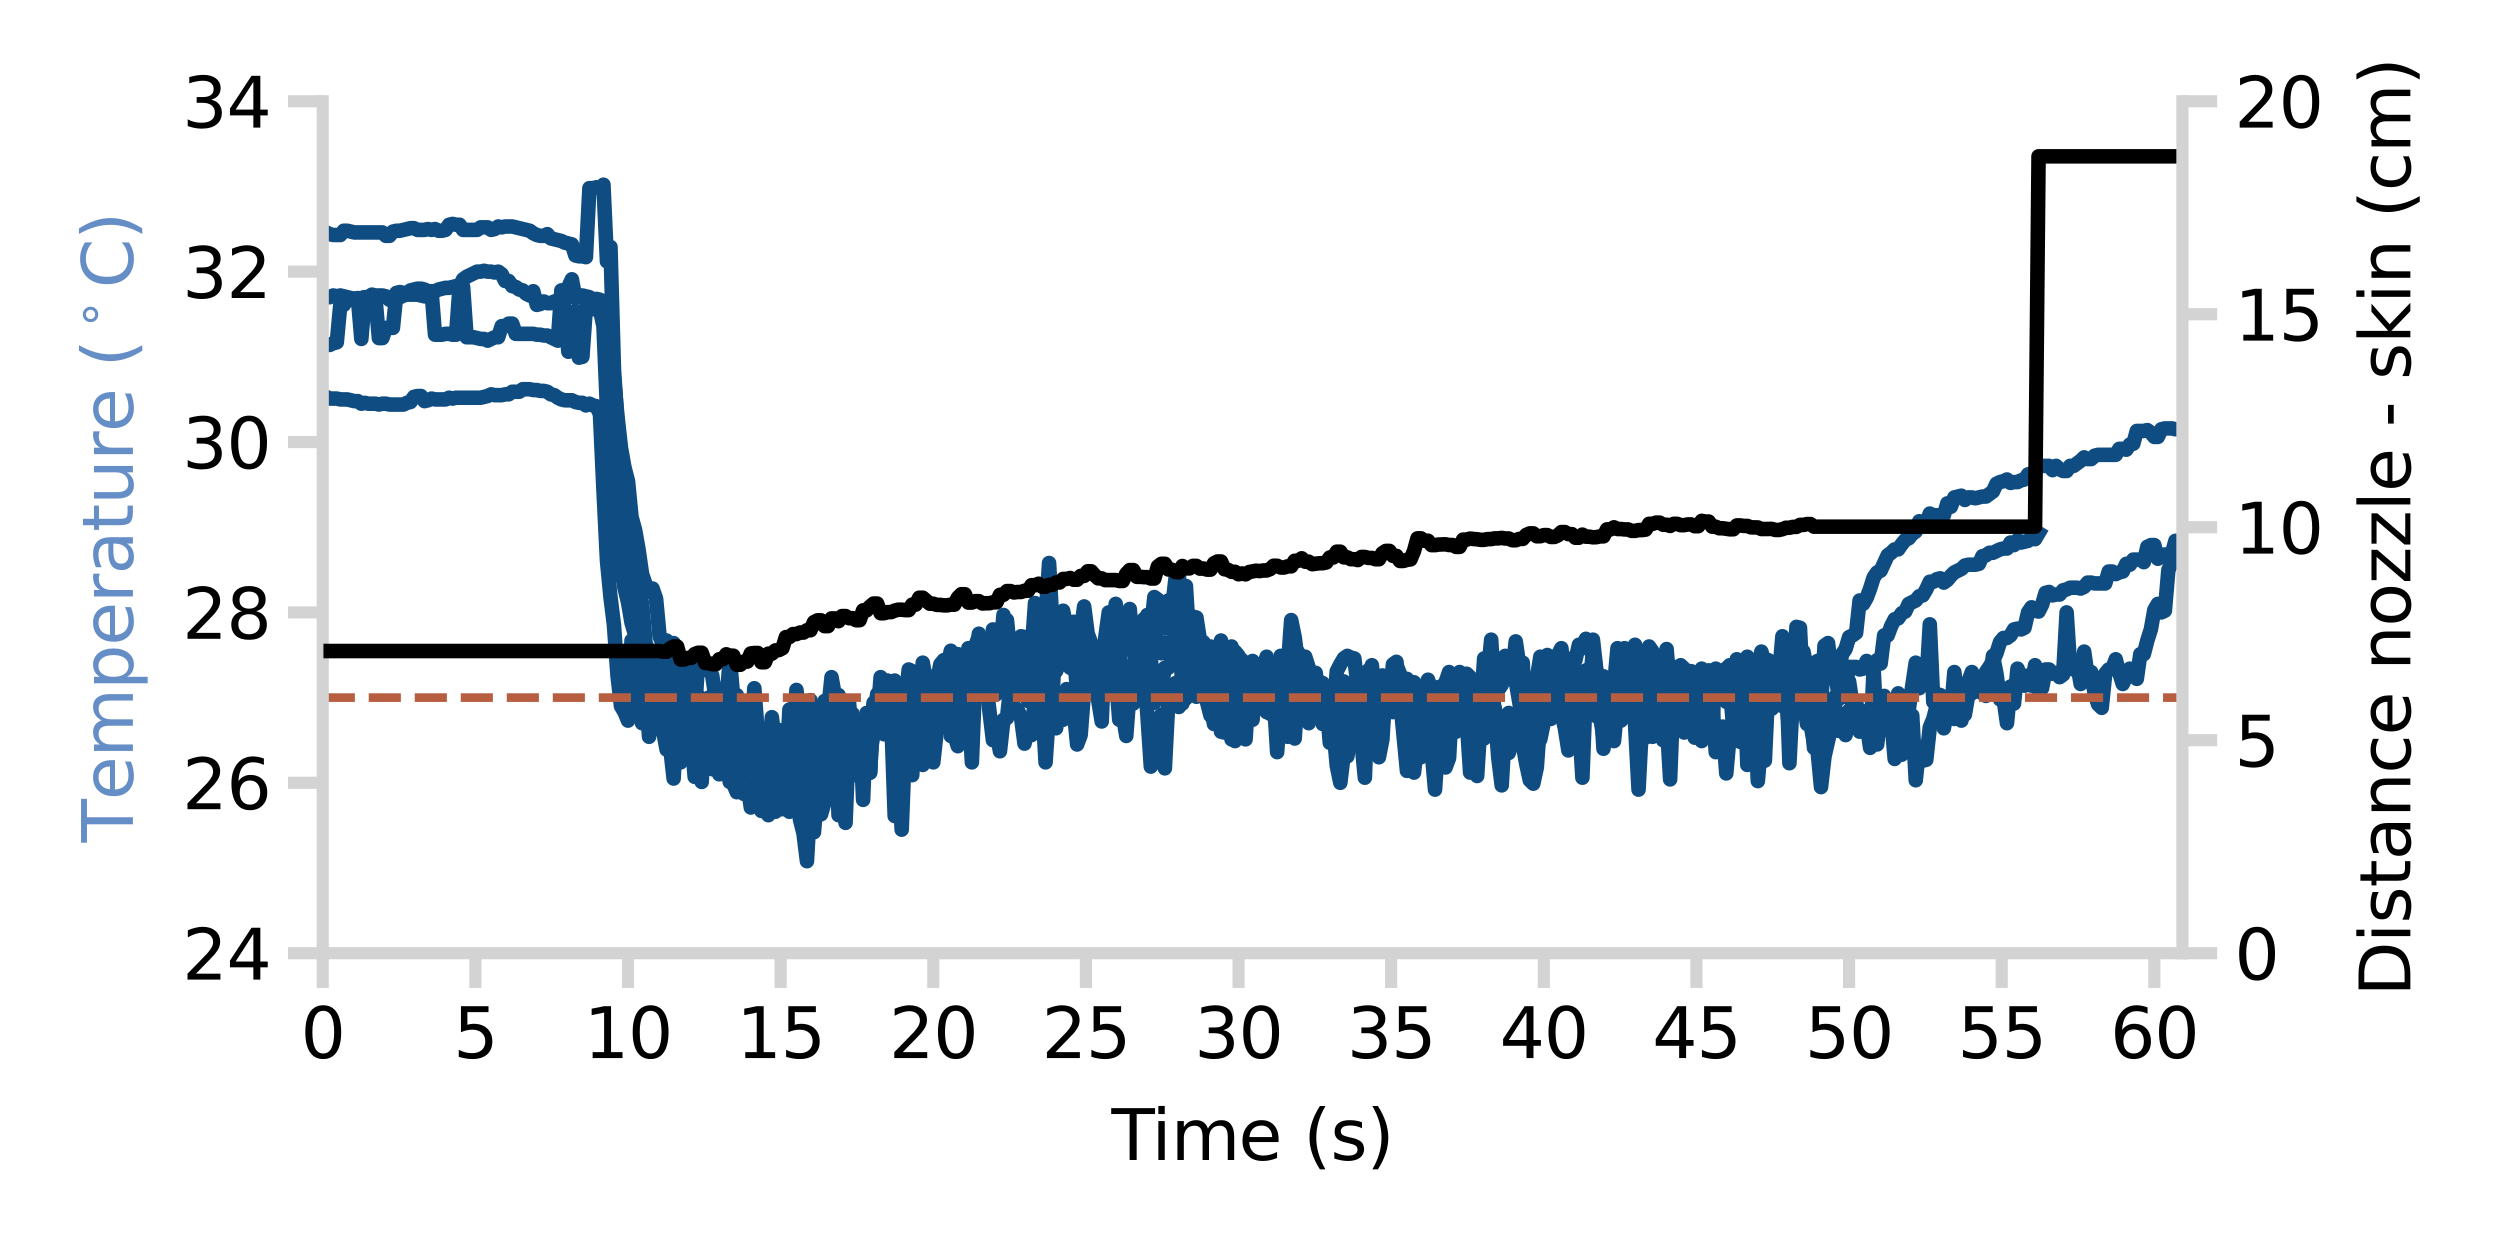 <?xml version="1.0" encoding="utf-8" standalone="no"?>
<!DOCTYPE svg PUBLIC "-//W3C//DTD SVG 1.1//EN"
  "http://www.w3.org/Graphics/SVG/1.1/DTD/svg11.dtd">
<svg xmlns:xlink="http://www.w3.org/1999/xlink" width="1440pt" height="720pt" viewBox="0 0 1440 720" xmlns="http://www.w3.org/2000/svg" version="1.1">
 <defs>
  <style type="text/css">*{stroke-linejoin: round; stroke-linecap: butt}</style>
 </defs>
 <g id="figure_1">
  <g id="patch_1">
   <path d="M 0 720 
L 1440 720 
L 1440 0 
L 0 0 
L 0 720 
z
" style="fill: none"/>
  </g>
  <g id="axes_1">
   <g id="matplotlib.axis_1">
    <g id="xtick_1">
     <g id="line2d_1">
      <defs>
       <path id="mdd162bd61a" d="M 0 0 
L 0 20 
" style="stroke: #d3d3d3; stroke-width: 7"/>
      </defs>
      <g>
       <use xlink:href="#mdd162bd61a" x="185.9" y="549.04" style="fill: #d3d3d3; stroke: #d3d3d3; stroke-width: 7"/>
      </g>
     </g>
     <g id="text_1">
      <!-- 0 -->
      <g transform="translate(173.175 609.434) scale(0.4 -0.4)">
       <defs>
        <path id="DejaVuSans-30" d="M 2034 4250 
Q 1547 4250 1301 3770 
Q 1056 3291 1056 2328 
Q 1056 1369 1301 889 
Q 1547 409 2034 409 
Q 2525 409 2770 889 
Q 3016 1369 3016 2328 
Q 3016 3291 2770 3770 
Q 2525 4250 2034 4250 
z
M 2034 4750 
Q 2819 4750 3233 4129 
Q 3647 3509 3647 2328 
Q 3647 1150 3233 529 
Q 2819 -91 2034 -91 
Q 1250 -91 836 529 
Q 422 1150 422 2328 
Q 422 3509 836 4129 
Q 1250 4750 2034 4750 
z
" transform="scale(0.016)"/>
       </defs>
       <use xlink:href="#DejaVuSans-30"/>
      </g>
     </g>
    </g>
    <g id="xtick_2">
     <g id="line2d_2">
      <g>
       <use xlink:href="#mdd162bd61a" x="273.817" y="549.04" style="fill: #d3d3d3; stroke: #d3d3d3; stroke-width: 7"/>
      </g>
     </g>
     <g id="text_2">
      <!-- 5 -->
      <g transform="translate(261.092 609.434) scale(0.4 -0.4)">
       <defs>
        <path id="DejaVuSans-35" d="M 691 4666 
L 3169 4666 
L 3169 4134 
L 1269 4134 
L 1269 2991 
Q 1406 3038 1543 3061 
Q 1681 3084 1819 3084 
Q 2600 3084 3056 2656 
Q 3513 2228 3513 1497 
Q 3513 744 3044 326 
Q 2575 -91 1722 -91 
Q 1428 -91 1123 -41 
Q 819 9 494 109 
L 494 744 
Q 775 591 1075 516 
Q 1375 441 1709 441 
Q 2250 441 2565 725 
Q 2881 1009 2881 1497 
Q 2881 1984 2565 2268 
Q 2250 2553 1709 2553 
Q 1456 2553 1204 2497 
Q 953 2441 691 2322 
L 691 4666 
z
" transform="scale(0.016)"/>
       </defs>
       <use xlink:href="#DejaVuSans-35"/>
      </g>
     </g>
    </g>
    <g id="xtick_3">
     <g id="line2d_3">
      <g>
       <use xlink:href="#mdd162bd61a" x="361.734" y="549.04" style="fill: #d3d3d3; stroke: #d3d3d3; stroke-width: 7"/>
      </g>
     </g>
     <g id="text_3">
      <!-- 10 -->
      <g transform="translate(336.284 609.434) scale(0.4 -0.4)">
       <defs>
        <path id="DejaVuSans-31" d="M 794 531 
L 1825 531 
L 1825 4091 
L 703 3866 
L 703 4441 
L 1819 4666 
L 2450 4666 
L 2450 531 
L 3481 531 
L 3481 0 
L 794 0 
L 794 531 
z
" transform="scale(0.016)"/>
       </defs>
       <use xlink:href="#DejaVuSans-31"/>
       <use xlink:href="#DejaVuSans-30" x="63.623"/>
      </g>
     </g>
    </g>
    <g id="xtick_4">
     <g id="line2d_4">
      <g>
       <use xlink:href="#mdd162bd61a" x="449.65" y="549.04" style="fill: #d3d3d3; stroke: #d3d3d3; stroke-width: 7"/>
      </g>
     </g>
     <g id="text_4">
      <!-- 15 -->
      <g transform="translate(424.2 609.434) scale(0.4 -0.4)">
       <use xlink:href="#DejaVuSans-31"/>
       <use xlink:href="#DejaVuSans-35" x="63.623"/>
      </g>
     </g>
    </g>
    <g id="xtick_5">
     <g id="line2d_5">
      <g>
       <use xlink:href="#mdd162bd61a" x="537.567" y="549.04" style="fill: #d3d3d3; stroke: #d3d3d3; stroke-width: 7"/>
      </g>
     </g>
     <g id="text_5">
      <!-- 20 -->
      <g transform="translate(512.117 609.434) scale(0.4 -0.4)">
       <defs>
        <path id="DejaVuSans-32" d="M 1228 531 
L 3431 531 
L 3431 0 
L 469 0 
L 469 531 
Q 828 903 1448 1529 
Q 2069 2156 2228 2338 
Q 2531 2678 2651 2914 
Q 2772 3150 2772 3378 
Q 2772 3750 2511 3984 
Q 2250 4219 1831 4219 
Q 1534 4219 1204 4116 
Q 875 4013 500 3803 
L 500 4441 
Q 881 4594 1212 4672 
Q 1544 4750 1819 4750 
Q 2544 4750 2975 4387 
Q 3406 4025 3406 3419 
Q 3406 3131 3298 2873 
Q 3191 2616 2906 2266 
Q 2828 2175 2409 1742 
Q 1991 1309 1228 531 
z
" transform="scale(0.016)"/>
       </defs>
       <use xlink:href="#DejaVuSans-32"/>
       <use xlink:href="#DejaVuSans-30" x="63.623"/>
      </g>
     </g>
    </g>
    <g id="xtick_6">
     <g id="line2d_6">
      <g>
       <use xlink:href="#mdd162bd61a" x="625.484" y="549.04" style="fill: #d3d3d3; stroke: #d3d3d3; stroke-width: 7"/>
      </g>
     </g>
     <g id="text_6">
      <!-- 25 -->
      <g transform="translate(600.034 609.434) scale(0.4 -0.4)">
       <use xlink:href="#DejaVuSans-32"/>
       <use xlink:href="#DejaVuSans-35" x="63.623"/>
      </g>
     </g>
    </g>
    <g id="xtick_7">
     <g id="line2d_7">
      <g>
       <use xlink:href="#mdd162bd61a" x="713.401" y="549.04" style="fill: #d3d3d3; stroke: #d3d3d3; stroke-width: 7"/>
      </g>
     </g>
     <g id="text_7">
      <!-- 30 -->
      <g transform="translate(687.951 609.434) scale(0.4 -0.4)">
       <defs>
        <path id="DejaVuSans-33" d="M 2597 2516 
Q 3050 2419 3304 2112 
Q 3559 1806 3559 1356 
Q 3559 666 3084 287 
Q 2609 -91 1734 -91 
Q 1441 -91 1130 -33 
Q 819 25 488 141 
L 488 750 
Q 750 597 1062 519 
Q 1375 441 1716 441 
Q 2309 441 2620 675 
Q 2931 909 2931 1356 
Q 2931 1769 2642 2001 
Q 2353 2234 1838 2234 
L 1294 2234 
L 1294 2753 
L 1863 2753 
Q 2328 2753 2575 2939 
Q 2822 3125 2822 3475 
Q 2822 3834 2567 4026 
Q 2313 4219 1838 4219 
Q 1578 4219 1281 4162 
Q 984 4106 628 3988 
L 628 4550 
Q 988 4650 1302 4700 
Q 1616 4750 1894 4750 
Q 2613 4750 3031 4423 
Q 3450 4097 3450 3541 
Q 3450 3153 3228 2886 
Q 3006 2619 2597 2516 
z
" transform="scale(0.016)"/>
       </defs>
       <use xlink:href="#DejaVuSans-33"/>
       <use xlink:href="#DejaVuSans-30" x="63.623"/>
      </g>
     </g>
    </g>
    <g id="xtick_8">
     <g id="line2d_8">
      <g>
       <use xlink:href="#mdd162bd61a" x="801.317" y="549.04" style="fill: #d3d3d3; stroke: #d3d3d3; stroke-width: 7"/>
      </g>
     </g>
     <g id="text_8">
      <!-- 35 -->
      <g transform="translate(775.867 609.434) scale(0.4 -0.4)">
       <use xlink:href="#DejaVuSans-33"/>
       <use xlink:href="#DejaVuSans-35" x="63.623"/>
      </g>
     </g>
    </g>
    <g id="xtick_9">
     <g id="line2d_9">
      <g>
       <use xlink:href="#mdd162bd61a" x="889.234" y="549.04" style="fill: #d3d3d3; stroke: #d3d3d3; stroke-width: 7"/>
      </g>
     </g>
     <g id="text_9">
      <!-- 40 -->
      <g transform="translate(863.784 609.434) scale(0.4 -0.4)">
       <defs>
        <path id="DejaVuSans-34" d="M 2419 4116 
L 825 1625 
L 2419 1625 
L 2419 4116 
z
M 2253 4666 
L 3047 4666 
L 3047 1625 
L 3713 1625 
L 3713 1100 
L 3047 1100 
L 3047 0 
L 2419 0 
L 2419 1100 
L 313 1100 
L 313 1709 
L 2253 4666 
z
" transform="scale(0.016)"/>
       </defs>
       <use xlink:href="#DejaVuSans-34"/>
       <use xlink:href="#DejaVuSans-30" x="63.623"/>
      </g>
     </g>
    </g>
    <g id="xtick_10">
     <g id="line2d_10">
      <g>
       <use xlink:href="#mdd162bd61a" x="977.151" y="549.04" style="fill: #d3d3d3; stroke: #d3d3d3; stroke-width: 7"/>
      </g>
     </g>
     <g id="text_10">
      <!-- 45 -->
      <g transform="translate(951.701 609.434) scale(0.4 -0.4)">
       <use xlink:href="#DejaVuSans-34"/>
       <use xlink:href="#DejaVuSans-35" x="63.623"/>
      </g>
     </g>
    </g>
    <g id="xtick_11">
     <g id="line2d_11">
      <g>
       <use xlink:href="#mdd162bd61a" x="1065.068" y="549.04" style="fill: #d3d3d3; stroke: #d3d3d3; stroke-width: 7"/>
      </g>
     </g>
     <g id="text_11">
      <!-- 50 -->
      <g transform="translate(1039.618 609.434) scale(0.4 -0.4)">
       <use xlink:href="#DejaVuSans-35"/>
       <use xlink:href="#DejaVuSans-30" x="63.623"/>
      </g>
     </g>
    </g>
    <g id="xtick_12">
     <g id="line2d_12">
      <g>
       <use xlink:href="#mdd162bd61a" x="1152.985" y="549.04" style="fill: #d3d3d3; stroke: #d3d3d3; stroke-width: 7"/>
      </g>
     </g>
     <g id="text_12">
      <!-- 55 -->
      <g transform="translate(1127.535 609.434) scale(0.4 -0.4)">
       <use xlink:href="#DejaVuSans-35"/>
       <use xlink:href="#DejaVuSans-35" x="63.623"/>
      </g>
     </g>
    </g>
    <g id="xtick_13">
     <g id="line2d_13">
      <g>
       <use xlink:href="#mdd162bd61a" x="1240.901" y="549.04" style="fill: #d3d3d3; stroke: #d3d3d3; stroke-width: 7"/>
      </g>
     </g>
     <g id="text_13">
      <!-- 60 -->
      <g transform="translate(1215.451 609.434) scale(0.4 -0.4)">
       <defs>
        <path id="DejaVuSans-36" d="M 2113 2584 
Q 1688 2584 1439 2293 
Q 1191 2003 1191 1497 
Q 1191 994 1439 701 
Q 1688 409 2113 409 
Q 2538 409 2786 701 
Q 3034 994 3034 1497 
Q 3034 2003 2786 2293 
Q 2538 2584 2113 2584 
z
M 3366 4563 
L 3366 3988 
Q 3128 4100 2886 4159 
Q 2644 4219 2406 4219 
Q 1781 4219 1451 3797 
Q 1122 3375 1075 2522 
Q 1259 2794 1537 2939 
Q 1816 3084 2150 3084 
Q 2853 3084 3261 2657 
Q 3669 2231 3669 1497 
Q 3669 778 3244 343 
Q 2819 -91 2113 -91 
Q 1303 -91 875 529 
Q 447 1150 447 2328 
Q 447 3434 972 4092 
Q 1497 4750 2381 4750 
Q 2619 4750 2861 4703 
Q 3103 4656 3366 4563 
z
" transform="scale(0.016)"/>
       </defs>
       <use xlink:href="#DejaVuSans-36"/>
       <use xlink:href="#DejaVuSans-30" x="63.623"/>
      </g>
     </g>
    </g>
    <g id="text_14">
     <!-- Time (s) -->
     <g transform="translate(640.169 668.146) scale(0.4 -0.4)">
      <defs>
       <path id="DejaVuSans-54" d="M -19 4666 
L 3928 4666 
L 3928 4134 
L 2272 4134 
L 2272 0 
L 1638 0 
L 1638 4134 
L -19 4134 
L -19 4666 
z
" transform="scale(0.016)"/>
       <path id="DejaVuSans-69" d="M 603 3500 
L 1178 3500 
L 1178 0 
L 603 0 
L 603 3500 
z
M 603 4863 
L 1178 4863 
L 1178 4134 
L 603 4134 
L 603 4863 
z
" transform="scale(0.016)"/>
       <path id="DejaVuSans-6d" d="M 3328 2828 
Q 3544 3216 3844 3400 
Q 4144 3584 4550 3584 
Q 5097 3584 5394 3201 
Q 5691 2819 5691 2113 
L 5691 0 
L 5113 0 
L 5113 2094 
Q 5113 2597 4934 2840 
Q 4756 3084 4391 3084 
Q 3944 3084 3684 2787 
Q 3425 2491 3425 1978 
L 3425 0 
L 2847 0 
L 2847 2094 
Q 2847 2600 2669 2842 
Q 2491 3084 2119 3084 
Q 1678 3084 1418 2786 
Q 1159 2488 1159 1978 
L 1159 0 
L 581 0 
L 581 3500 
L 1159 3500 
L 1159 2956 
Q 1356 3278 1631 3431 
Q 1906 3584 2284 3584 
Q 2666 3584 2933 3390 
Q 3200 3197 3328 2828 
z
" transform="scale(0.016)"/>
       <path id="DejaVuSans-65" d="M 3597 1894 
L 3597 1613 
L 953 1613 
Q 991 1019 1311 708 
Q 1631 397 2203 397 
Q 2534 397 2845 478 
Q 3156 559 3463 722 
L 3463 178 
Q 3153 47 2828 -22 
Q 2503 -91 2169 -91 
Q 1331 -91 842 396 
Q 353 884 353 1716 
Q 353 2575 817 3079 
Q 1281 3584 2069 3584 
Q 2775 3584 3186 3129 
Q 3597 2675 3597 1894 
z
M 3022 2063 
Q 3016 2534 2758 2815 
Q 2500 3097 2075 3097 
Q 1594 3097 1305 2825 
Q 1016 2553 972 2059 
L 3022 2063 
z
" transform="scale(0.016)"/>
       <path id="DejaVuSans-20" transform="scale(0.016)"/>
       <path id="DejaVuSans-28" d="M 1984 4856 
Q 1566 4138 1362 3434 
Q 1159 2731 1159 2009 
Q 1159 1288 1364 580 
Q 1569 -128 1984 -844 
L 1484 -844 
Q 1016 -109 783 600 
Q 550 1309 550 2009 
Q 550 2706 781 3412 
Q 1013 4119 1484 4856 
L 1984 4856 
z
" transform="scale(0.016)"/>
       <path id="DejaVuSans-73" d="M 2834 3397 
L 2834 2853 
Q 2591 2978 2328 3040 
Q 2066 3103 1784 3103 
Q 1356 3103 1142 2972 
Q 928 2841 928 2578 
Q 928 2378 1081 2264 
Q 1234 2150 1697 2047 
L 1894 2003 
Q 2506 1872 2764 1633 
Q 3022 1394 3022 966 
Q 3022 478 2636 193 
Q 2250 -91 1575 -91 
Q 1294 -91 989 -36 
Q 684 19 347 128 
L 347 722 
Q 666 556 975 473 
Q 1284 391 1588 391 
Q 1994 391 2212 530 
Q 2431 669 2431 922 
Q 2431 1156 2273 1281 
Q 2116 1406 1581 1522 
L 1381 1569 
Q 847 1681 609 1914 
Q 372 2147 372 2553 
Q 372 3047 722 3315 
Q 1072 3584 1716 3584 
Q 2034 3584 2315 3537 
Q 2597 3491 2834 3397 
z
" transform="scale(0.016)"/>
       <path id="DejaVuSans-29" d="M 513 4856 
L 1013 4856 
Q 1481 4119 1714 3412 
Q 1947 2706 1947 2009 
Q 1947 1309 1714 600 
Q 1481 -109 1013 -844 
L 513 -844 
Q 928 -128 1133 580 
Q 1338 1288 1338 2009 
Q 1338 2731 1133 3434 
Q 928 4138 513 4856 
z
" transform="scale(0.016)"/>
      </defs>
      <use xlink:href="#DejaVuSans-54"/>
      <use xlink:href="#DejaVuSans-69" x="57.959"/>
      <use xlink:href="#DejaVuSans-6d" x="85.742"/>
      <use xlink:href="#DejaVuSans-65" x="183.154"/>
      <use xlink:href="#DejaVuSans-20" x="244.678"/>
      <use xlink:href="#DejaVuSans-28" x="276.465"/>
      <use xlink:href="#DejaVuSans-73" x="315.479"/>
      <use xlink:href="#DejaVuSans-29" x="367.578"/>
     </g>
    </g>
   </g>
   <g id="matplotlib.axis_2">
    <g id="ytick_1">
     <g id="line2d_14">
      <defs>
       <path id="maf318aef9b" d="M 0 0 
L -20 0 
" style="stroke: #d3d3d3; stroke-width: 7"/>
      </defs>
      <g>
       <use xlink:href="#maf318aef9b" x="185.9" y="549.04" style="fill: #d3d3d3; stroke: #d3d3d3; stroke-width: 7"/>
      </g>
     </g>
     <g id="text_15">
      <!-- 24 -->
      <g transform="translate(105 564.237) scale(0.4 -0.4)">
       <use xlink:href="#DejaVuSans-32"/>
       <use xlink:href="#DejaVuSans-34" x="63.623"/>
      </g>
     </g>
    </g>
    <g id="ytick_2">
     <g id="line2d_15">
      <g>
       <use xlink:href="#maf318aef9b" x="185.9" y="450.896" style="fill: #d3d3d3; stroke: #d3d3d3; stroke-width: 7"/>
      </g>
     </g>
     <g id="text_16">
      <!-- 26 -->
      <g transform="translate(105 466.093) scale(0.4 -0.4)">
       <use xlink:href="#DejaVuSans-32"/>
       <use xlink:href="#DejaVuSans-36" x="63.623"/>
      </g>
     </g>
    </g>
    <g id="ytick_3">
     <g id="line2d_16">
      <g>
       <use xlink:href="#maf318aef9b" x="185.9" y="352.752" style="fill: #d3d3d3; stroke: #d3d3d3; stroke-width: 7"/>
      </g>
     </g>
     <g id="text_17">
      <!-- 28 -->
      <g transform="translate(105 367.949) scale(0.4 -0.4)">
       <defs>
        <path id="DejaVuSans-38" d="M 2034 2216 
Q 1584 2216 1326 1975 
Q 1069 1734 1069 1313 
Q 1069 891 1326 650 
Q 1584 409 2034 409 
Q 2484 409 2743 651 
Q 3003 894 3003 1313 
Q 3003 1734 2745 1975 
Q 2488 2216 2034 2216 
z
M 1403 2484 
Q 997 2584 770 2862 
Q 544 3141 544 3541 
Q 544 4100 942 4425 
Q 1341 4750 2034 4750 
Q 2731 4750 3128 4425 
Q 3525 4100 3525 3541 
Q 3525 3141 3298 2862 
Q 3072 2584 2669 2484 
Q 3125 2378 3379 2068 
Q 3634 1759 3634 1313 
Q 3634 634 3220 271 
Q 2806 -91 2034 -91 
Q 1263 -91 848 271 
Q 434 634 434 1313 
Q 434 1759 690 2068 
Q 947 2378 1403 2484 
z
M 1172 3481 
Q 1172 3119 1398 2916 
Q 1625 2713 2034 2713 
Q 2441 2713 2670 2916 
Q 2900 3119 2900 3481 
Q 2900 3844 2670 4047 
Q 2441 4250 2034 4250 
Q 1625 4250 1398 4047 
Q 1172 3844 1172 3481 
z
" transform="scale(0.016)"/>
       </defs>
       <use xlink:href="#DejaVuSans-32"/>
       <use xlink:href="#DejaVuSans-38" x="63.623"/>
      </g>
     </g>
    </g>
    <g id="ytick_4">
     <g id="line2d_17">
      <g>
       <use xlink:href="#maf318aef9b" x="185.9" y="254.608" style="fill: #d3d3d3; stroke: #d3d3d3; stroke-width: 7"/>
      </g>
     </g>
     <g id="text_18">
      <!-- 30 -->
      <g transform="translate(105 269.805) scale(0.4 -0.4)">
       <use xlink:href="#DejaVuSans-33"/>
       <use xlink:href="#DejaVuSans-30" x="63.623"/>
      </g>
     </g>
    </g>
    <g id="ytick_5">
     <g id="line2d_18">
      <g>
       <use xlink:href="#maf318aef9b" x="185.9" y="156.464" style="fill: #d3d3d3; stroke: #d3d3d3; stroke-width: 7"/>
      </g>
     </g>
     <g id="text_19">
      <!-- 32 -->
      <g transform="translate(105 171.661) scale(0.4 -0.4)">
       <use xlink:href="#DejaVuSans-33"/>
       <use xlink:href="#DejaVuSans-32" x="63.623"/>
      </g>
     </g>
    </g>
    <g id="ytick_6">
     <g id="line2d_19">
      <g>
       <use xlink:href="#maf318aef9b" x="185.9" y="58.32" style="fill: #d3d3d3; stroke: #d3d3d3; stroke-width: 7"/>
      </g>
     </g>
     <g id="text_20">
      <!-- 34 -->
      <g transform="translate(105 73.517) scale(0.4 -0.4)">
       <use xlink:href="#DejaVuSans-33"/>
       <use xlink:href="#DejaVuSans-34" x="63.623"/>
      </g>
     </g>
    </g>
    <g id="text_21">
     <!-- Temperature ($^\circ$C) -->
     <g style="fill: #658dc6" transform="translate(76.6 485.28) rotate(-90) scale(0.4 -0.4)">
      <defs>
       <path id="DejaVuSans-70" d="M 1159 525 
L 1159 -1331 
L 581 -1331 
L 581 3500 
L 1159 3500 
L 1159 2969 
Q 1341 3281 1617 3432 
Q 1894 3584 2278 3584 
Q 2916 3584 3314 3078 
Q 3713 2572 3713 1747 
Q 3713 922 3314 415 
Q 2916 -91 2278 -91 
Q 1894 -91 1617 61 
Q 1341 213 1159 525 
z
M 3116 1747 
Q 3116 2381 2855 2742 
Q 2594 3103 2138 3103 
Q 1681 3103 1420 2742 
Q 1159 2381 1159 1747 
Q 1159 1113 1420 752 
Q 1681 391 2138 391 
Q 2594 391 2855 752 
Q 3116 1113 3116 1747 
z
" transform="scale(0.016)"/>
       <path id="DejaVuSans-72" d="M 2631 2963 
Q 2534 3019 2420 3045 
Q 2306 3072 2169 3072 
Q 1681 3072 1420 2755 
Q 1159 2438 1159 1844 
L 1159 0 
L 581 0 
L 581 3500 
L 1159 3500 
L 1159 2956 
Q 1341 3275 1631 3429 
Q 1922 3584 2338 3584 
Q 2397 3584 2469 3576 
Q 2541 3569 2628 3553 
L 2631 2963 
z
" transform="scale(0.016)"/>
       <path id="DejaVuSans-61" d="M 2194 1759 
Q 1497 1759 1228 1600 
Q 959 1441 959 1056 
Q 959 750 1161 570 
Q 1363 391 1709 391 
Q 2188 391 2477 730 
Q 2766 1069 2766 1631 
L 2766 1759 
L 2194 1759 
z
M 3341 1997 
L 3341 0 
L 2766 0 
L 2766 531 
Q 2569 213 2275 61 
Q 1981 -91 1556 -91 
Q 1019 -91 701 211 
Q 384 513 384 1019 
Q 384 1609 779 1909 
Q 1175 2209 1959 2209 
L 2766 2209 
L 2766 2266 
Q 2766 2663 2505 2880 
Q 2244 3097 1772 3097 
Q 1472 3097 1187 3025 
Q 903 2953 641 2809 
L 641 3341 
Q 956 3463 1253 3523 
Q 1550 3584 1831 3584 
Q 2591 3584 2966 3190 
Q 3341 2797 3341 1997 
z
" transform="scale(0.016)"/>
       <path id="DejaVuSans-74" d="M 1172 4494 
L 1172 3500 
L 2356 3500 
L 2356 3053 
L 1172 3053 
L 1172 1153 
Q 1172 725 1289 603 
Q 1406 481 1766 481 
L 2356 481 
L 2356 0 
L 1766 0 
Q 1100 0 847 248 
Q 594 497 594 1153 
L 594 3053 
L 172 3053 
L 172 3500 
L 594 3500 
L 594 4494 
L 1172 4494 
z
" transform="scale(0.016)"/>
       <path id="DejaVuSans-75" d="M 544 1381 
L 544 3500 
L 1119 3500 
L 1119 1403 
Q 1119 906 1312 657 
Q 1506 409 1894 409 
Q 2359 409 2629 706 
Q 2900 1003 2900 1516 
L 2900 3500 
L 3475 3500 
L 3475 0 
L 2900 0 
L 2900 538 
Q 2691 219 2414 64 
Q 2138 -91 1772 -91 
Q 1169 -91 856 284 
Q 544 659 544 1381 
z
M 1991 3584 
L 1991 3584 
z
" transform="scale(0.016)"/>
       <path id="DejaVuSans-2218" d="M 2000 2619 
Q 1750 2619 1578 2445 
Q 1406 2272 1406 2022 
Q 1406 1775 1578 1605 
Q 1750 1435 2000 1435 
Q 2250 1435 2422 1605 
Q 2594 1775 2594 2022 
Q 2594 2269 2420 2444 
Q 2247 2619 2000 2619 
z
M 2000 3022 
Q 2200 3022 2384 2945 
Q 2569 2869 2703 2725 
Q 2847 2585 2919 2406 
Q 2991 2228 2991 2022 
Q 2991 1610 2702 1324 
Q 2413 1038 1994 1038 
Q 1572 1038 1290 1319 
Q 1009 1600 1009 2022 
Q 1009 2441 1296 2731 
Q 1584 3022 2000 3022 
z
" transform="scale(0.016)"/>
       <path id="DejaVuSans-43" d="M 4122 4306 
L 4122 3641 
Q 3803 3938 3442 4084 
Q 3081 4231 2675 4231 
Q 1875 4231 1450 3742 
Q 1025 3253 1025 2328 
Q 1025 1406 1450 917 
Q 1875 428 2675 428 
Q 3081 428 3442 575 
Q 3803 722 4122 1019 
L 4122 359 
Q 3791 134 3420 21 
Q 3050 -91 2638 -91 
Q 1578 -91 968 557 
Q 359 1206 359 2328 
Q 359 3453 968 4101 
Q 1578 4750 2638 4750 
Q 3056 4750 3426 4639 
Q 3797 4528 4122 4306 
z
" transform="scale(0.016)"/>
      </defs>
      <use xlink:href="#DejaVuSans-54" transform="translate(0 0.125)"/>
      <use xlink:href="#DejaVuSans-65" transform="translate(61.084 0.125)"/>
      <use xlink:href="#DejaVuSans-6d" transform="translate(122.607 0.125)"/>
      <use xlink:href="#DejaVuSans-70" transform="translate(220.02 0.125)"/>
      <use xlink:href="#DejaVuSans-65" transform="translate(283.496 0.125)"/>
      <use xlink:href="#DejaVuSans-72" transform="translate(345.02 0.125)"/>
      <use xlink:href="#DejaVuSans-61" transform="translate(386.133 0.125)"/>
      <use xlink:href="#DejaVuSans-74" transform="translate(447.412 0.125)"/>
      <use xlink:href="#DejaVuSans-75" transform="translate(486.621 0.125)"/>
      <use xlink:href="#DejaVuSans-72" transform="translate(550 0.125)"/>
      <use xlink:href="#DejaVuSans-65" transform="translate(591.113 0.125)"/>
      <use xlink:href="#DejaVuSans-20" transform="translate(652.637 0.125)"/>
      <use xlink:href="#DejaVuSans-28" transform="translate(684.424 0.125)"/>
      <use xlink:href="#DejaVuSans-2218" transform="translate(738.032 38.406) scale(0.7)"/>
      <use xlink:href="#DejaVuSans-43" transform="translate(798.223 0.125)"/>
      <use xlink:href="#DejaVuSans-29" transform="translate(868.047 0.125)"/>
     </g>
    </g>
   </g>
   <g id="line2d_20">
    <path d="M 185.9 171.186 
L 189.942 171.186 
L 191.963 170.204 
L 193.984 170.695 
L 196.005 170.204 
L 204.09 172.167 
L 206.111 172.167 
L 210.153 171.186 
L 212.174 171.186 
L 214.195 169.713 
L 216.216 170.204 
L 220.258 170.204 
L 222.279 170.695 
L 224.3 172.658 
L 226.322 172.167 
L 228.343 171.186 
L 230.364 171.186 
L 232.385 170.204 
L 234.406 169.713 
L 240.469 169.713 
L 244.511 170.695 
L 246.532 170.695 
L 248.553 169.713 
L 250.574 167.751 
L 252.595 166.769 
L 256.638 165.788 
L 258.659 165.788 
L 262.701 164.806 
L 264.722 164.806 
L 266.743 160.88 
L 268.764 159.408 
L 274.827 156.464 
L 276.848 156.464 
L 278.869 155.973 
L 280.891 156.464 
L 282.912 156.464 
L 284.933 156.955 
L 286.954 156.464 
L 288.975 157.936 
L 290.996 161.862 
L 293.017 161.862 
L 295.038 164.806 
L 297.059 165.297 
L 299.08 166.769 
L 301.101 167.26 
L 303.122 169.223 
L 305.143 170.204 
L 307.165 167.751 
L 309.186 175.602 
L 311.207 175.111 
L 313.228 173.639 
L 315.249 174.621 
L 317.27 174.621 
L 319.291 173.639 
L 321.312 173.148 
L 323.333 172.167 
L 325.354 171.676 
L 327.375 165.297 
L 329.396 160.88 
L 331.417 171.676 
L 333.439 170.204 
L 335.46 170.204 
L 339.502 171.186 
L 341.523 172.658 
L 343.544 172.167 
L 345.565 172.658 
L 347.586 173.639 
L 351.628 184.435 
L 353.649 217.804 
L 355.67 239.886 
L 357.691 258.043 
L 359.712 269.33 
L 361.734 277.181 
L 363.755 297.791 
L 365.776 305.152 
L 367.797 316.439 
L 369.818 330.67 
L 371.839 336.558 
L 373.86 340.975 
L 375.881 339.012 
L 377.902 344.9 
L 379.923 366.492 
L 381.944 371.399 
L 383.965 368.946 
L 385.986 391.519 
L 388.008 395.445 
L 390.029 398.389 
L 392.05 409.185 
L 394.071 411.638 
L 396.092 419.981 
L 398.113 419.49 
L 400.134 421.453 
L 402.155 400.843 
L 404.176 422.925 
L 406.197 426.851 
L 408.218 430.286 
L 410.239 443.044 
L 412.26 432.739 
L 414.282 439.609 
L 416.303 426.851 
L 418.324 439.119 
L 420.345 450.405 
L 422.366 451.387 
L 424.387 456.294 
L 426.408 448.933 
L 428.429 457.275 
L 430.45 450.896 
L 432.471 465.127 
L 434.492 454.331 
L 436.513 459.238 
L 438.534 450.896 
L 440.556 450.896 
L 442.577 434.702 
L 444.598 447.461 
L 446.619 449.915 
L 448.64 458.257 
L 450.661 466.108 
L 452.682 447.461 
L 454.703 467.58 
L 456.724 441.082 
L 458.745 432.249 
L 460.766 471.997 
L 462.787 479.848 
L 464.808 496.042 
L 466.829 459.729 
L 468.851 479.358 
L 470.872 454.822 
L 472.893 469.053 
L 474.914 462.183 
L 476.935 453.35 
L 478.956 450.405 
L 480.977 428.323 
L 482.998 456.785 
L 485.019 458.257 
L 487.04 473.96 
L 489.061 423.906 
L 491.082 415.564 
L 493.103 442.063 
L 495.125 415.073 
L 497.146 460.71 
L 499.167 410.657 
L 501.188 435.193 
L 503.209 421.944 
L 505.23 399.861 
L 507.251 418.999 
L 509.272 422.925 
L 511.293 404.278 
L 513.314 413.111 
L 515.335 470.034 
L 517.356 436.665 
L 519.377 477.886 
L 521.399 426.36 
L 523.42 436.665 
L 525.441 412.129 
L 527.462 392.5 
L 529.483 426.36 
L 531.504 440.591 
L 533.525 404.768 
L 535.546 428.323 
L 537.567 439.119 
L 539.588 420.962 
L 541.609 391.519 
L 543.63 399.861 
L 545.651 396.917 
L 547.673 421.453 
L 549.694 403.787 
L 551.715 406.24 
L 553.736 396.917 
L 555.757 380.723 
L 557.778 400.843 
L 559.799 439.119 
L 561.82 389.065 
L 563.841 365.02 
L 565.862 370.418 
L 567.883 372.872 
L 569.904 391.028 
L 571.925 400.352 
L 573.946 399.861 
L 575.968 379.251 
L 577.989 354.224 
L 580.01 392.01 
L 582.031 380.232 
L 584.052 397.898 
L 586.073 393.482 
L 588.094 393.972 
L 590.115 366.983 
L 592.136 375.325 
L 594.157 375.816 
L 596.178 347.354 
L 598.199 410.657 
L 600.22 365.511 
L 602.242 356.187 
L 604.263 324.29 
L 606.284 360.604 
L 608.305 386.612 
L 610.326 381.704 
L 612.347 364.039 
L 614.368 359.622 
L 616.389 384.649 
L 618.41 358.15 
L 620.431 371.399 
L 622.452 364.529 
L 624.473 349.317 
L 626.494 365.02 
L 628.516 370.418 
L 632.558 403.296 
L 634.579 415.564 
L 636.6 367.474 
L 638.621 352.752 
L 640.642 364.529 
L 642.663 347.845 
L 644.684 371.399 
L 646.705 398.389 
L 648.726 407.222 
L 650.747 395.935 
L 652.768 399.861 
L 654.79 360.604 
L 656.811 362.076 
L 658.832 383.667 
L 660.853 354.224 
L 662.874 363.548 
L 664.895 343.919 
L 666.916 345.391 
L 668.937 348.826 
L 670.958 362.076 
L 672.979 345.882 
L 675 351.771 
L 677.021 333.614 
L 679.042 329.688 
L 681.063 405.259 
L 683.085 337.54 
L 685.106 369.927 
L 687.127 355.206 
L 689.148 355.696 
L 691.169 368.946 
L 693.19 374.344 
L 695.211 402.805 
L 697.232 405.259 
L 699.253 417.036 
L 701.274 393.972 
L 703.295 409.185 
L 705.316 392.991 
L 707.337 381.214 
L 709.359 405.75 
L 711.38 426.851 
L 715.422 388.084 
L 717.443 409.185 
L 719.464 414.092 
L 721.485 388.575 
L 723.506 394.954 
L 725.527 386.121 
L 727.548 407.222 
L 729.569 391.519 
L 731.59 411.148 
L 733.611 409.676 
L 735.633 410.657 
L 737.654 387.593 
L 739.675 394.954 
L 741.696 385.14 
L 743.717 357.168 
L 745.738 366.983 
L 747.759 382.686 
L 749.78 380.232 
L 751.801 378.269 
L 753.822 384.649 
L 755.843 389.556 
L 757.864 387.593 
L 759.885 406.24 
L 761.907 393.482 
L 763.928 408.694 
L 765.949 407.713 
L 767.97 423.906 
L 769.991 424.397 
L 772.012 430.286 
L 774.033 392.5 
L 776.054 395.935 
L 778.075 414.583 
L 780.096 408.203 
L 782.117 428.323 
L 784.138 391.028 
L 786.159 424.888 
L 788.18 390.047 
L 790.202 383.177 
L 792.223 405.259 
L 794.244 436.174 
L 796.265 425.869 
L 798.286 392.01 
L 800.307 406.731 
L 802.328 382.686 
L 804.349 381.214 
L 810.412 444.026 
L 812.433 421.944 
L 814.454 436.174 
L 816.476 398.389 
L 818.497 420.471 
L 820.518 429.795 
L 822.539 419.981 
L 824.56 432.249 
L 826.581 454.822 
L 828.602 423.416 
L 830.623 426.851 
L 832.644 442.063 
L 834.665 436.665 
L 836.686 398.88 
L 838.707 400.352 
L 840.728 401.333 
L 842.75 394.954 
L 844.771 402.805 
L 846.792 430.286 
L 848.813 438.628 
L 850.834 411.638 
L 852.855 410.166 
L 854.876 379.251 
L 856.897 389.065 
L 858.918 368.455 
L 860.939 401.333 
L 862.96 379.251 
L 864.981 385.14 
L 867.002 377.779 
L 869.024 391.028 
L 871.045 388.084 
L 873.066 369.436 
L 875.087 383.177 
L 877.108 381.704 
L 879.129 424.888 
L 881.15 426.851 
L 883.171 432.739 
L 885.192 391.028 
L 887.213 378.269 
L 889.234 389.065 
L 891.255 377.288 
L 893.276 390.047 
L 895.297 407.222 
L 897.319 377.288 
L 899.34 373.362 
L 901.361 388.575 
L 903.382 381.704 
L 905.403 381.214 
L 907.424 412.129 
L 909.445 414.583 
L 911.466 447.952 
L 913.487 395.935 
L 915.508 397.898 
L 917.529 374.344 
L 919.55 387.102 
L 921.571 412.62 
L 923.593 389.556 
L 925.614 422.925 
L 927.635 392.991 
L 929.656 426.851 
L 931.677 405.75 
L 933.698 415.073 
L 935.719 392.5 
L 937.74 376.307 
L 939.761 404.278 
L 941.782 417.036 
L 943.803 454.822 
L 945.824 416.546 
L 947.845 424.888 
L 949.867 401.824 
L 951.888 399.861 
L 953.909 404.768 
L 955.93 393.972 
L 957.951 426.36 
L 959.972 414.583 
L 961.993 448.933 
L 964.014 396.917 
L 966.035 405.75 
L 968.056 383.177 
L 970.077 385.14 
L 972.098 386.612 
L 974.119 386.612 
L 976.141 421.944 
L 978.162 421.944 
L 980.183 418.999 
L 982.204 399.37 
L 984.225 392.5 
L 986.246 417.527 
L 988.267 387.102 
L 990.288 400.843 
L 992.309 396.426 
L 994.33 385.14 
L 996.351 383.177 
L 998.372 394.463 
L 1000.393 379.742 
L 1002.414 427.341 
L 1004.436 385.14 
L 1006.457 440.591 
L 1008.478 389.065 
L 1010.499 410.657 
L 1012.52 449.915 
L 1014.541 425.869 
L 1016.562 438.137 
L 1018.583 394.463 
L 1020.604 408.203 
L 1022.625 405.259 
L 1024.646 401.824 
L 1026.667 406.731 
L 1028.688 383.667 
L 1030.71 439.609 
L 1034.752 361.094 
L 1036.773 361.585 
L 1038.794 403.296 
L 1040.815 417.036 
L 1042.836 417.036 
L 1044.857 428.323 
L 1046.878 421.944 
L 1048.899 437.647 
L 1050.92 404.278 
L 1052.941 418.018 
L 1054.962 407.222 
L 1056.984 407.222 
L 1059.005 420.962 
L 1061.026 414.092 
L 1063.047 423.416 
L 1065.068 409.185 
L 1067.089 415.073 
L 1069.11 403.787 
L 1071.131 421.453 
L 1073.152 409.676 
L 1075.173 417.036 
L 1077.194 430.776 
L 1079.215 384.649 
L 1081.236 428.814 
L 1083.258 412.62 
L 1085.279 404.768 
L 1087.3 420.471 
L 1089.321 406.731 
L 1091.342 414.583 
L 1093.363 399.37 
L 1095.384 415.073 
L 1097.405 420.471 
L 1099.426 408.694 
L 1103.468 381.704 
L 1105.489 396.426 
L 1107.51 392.5 
L 1109.531 394.463 
L 1111.553 359.622 
L 1113.574 404.278 
L 1115.595 399.861 
L 1117.616 400.352 
L 1119.637 419.49 
L 1121.658 409.676 
L 1123.679 411.148 
L 1125.7 387.102 
L 1127.721 405.75 
L 1129.742 415.073 
L 1131.763 398.88 
L 1133.784 392.5 
L 1135.805 387.102 
L 1137.827 392.01 
L 1139.848 394.463 
L 1141.869 399.37 
L 1143.89 400.843 
L 1145.911 395.445 
L 1147.932 377.779 
L 1149.953 388.084 
L 1151.974 402.805 
L 1153.995 402.315 
L 1156.016 416.546 
L 1158.037 395.445 
L 1160.058 405.259 
L 1162.079 385.14 
L 1164.101 390.537 
L 1166.122 394.954 
L 1168.143 389.065 
L 1170.164 394.954 
L 1172.185 383.177 
L 1174.206 397.408 
L 1176.227 396.426 
L 1178.248 385.63 
L 1180.269 385.63 
L 1182.29 388.084 
L 1184.311 387.593 
L 1186.332 390.047 
L 1188.353 388.575 
L 1190.375 352.752 
L 1192.396 384.158 
L 1194.417 385.63 
L 1196.438 382.195 
L 1198.459 393.972 
L 1200.48 375.325 
L 1202.501 389.556 
L 1204.522 387.102 
L 1206.543 399.861 
L 1208.564 405.75 
L 1210.585 407.713 
L 1212.606 388.084 
L 1214.627 385.63 
L 1216.648 385.14 
L 1218.67 379.742 
L 1220.691 387.593 
L 1222.712 393.972 
L 1226.754 385.14 
L 1228.775 388.575 
L 1230.796 391.028 
L 1232.817 376.797 
L 1234.838 376.797 
L 1236.859 368.946 
L 1238.88 362.566 
L 1240.901 351.28 
L 1242.922 347.845 
L 1244.944 352.752 
L 1246.965 351.771 
L 1248.986 328.216 
L 1251.007 324.29 
L 1253.028 318.402 
L 1255.049 315.457 
L 1257.07 313.494 
L 1259.091 304.171 
L 1261.112 300.245 
L 1263.133 298.773 
L 1265.154 293.375 
L 1269.196 291.412 
L 1271.218 288.958 
L 1273.239 287.486 
L 1277.281 279.635 
L 1279.302 316.929 
L 1281.323 314.967 
L 1283.344 312.022 
L 1287.386 310.059 
L 1289.407 306.624 
L 1291.428 302.208 
L 1293.449 302.208 
L 1297.492 300.245 
L 1299.513 296.319 
L 1301.534 298.773 
L 1303.555 298.773 
L 1309.618 294.356 
L 1311.639 293.375 
L 1321.744 290.921 
L 1323.765 285.033 
L 1325.787 285.523 
L 1327.808 284.542 
L 1329.829 280.616 
L 1331.85 280.616 
L 1333.871 277.181 
L 1335.892 276.69 
L 1337.913 275.709 
L 1339.934 275.218 
L 1341.955 278.653 
L 1343.976 273.746 
L 1345.997 272.765 
L 1348.018 273.746 
L 1350.039 274.237 
L 1352.061 273.746 
L 1354.082 272.765 
L 1356.103 268.839 
L 1358.124 269.33 
L 1360.145 266.876 
L 1362.166 260.987 
L 1366.208 260.987 
L 1368.229 266.385 
L 1370.25 260.497 
L 1372.271 259.515 
L 1372.271 259.515 
" clip-path="url(#pb2c1666a7e)" style="fill: none; stroke: #0f4c81; stroke-width: 8.4; stroke-linecap: square"/>
   </g>
   <g id="line2d_21">
    <path d="M 185.9 198.175 
L 187.921 198.666 
L 189.942 198.666 
L 191.963 197.684 
L 193.984 197.194 
L 196.005 175.602 
L 198.026 175.602 
L 200.048 172.167 
L 202.069 172.658 
L 206.111 171.676 
L 208.132 195.231 
L 210.153 171.186 
L 212.174 171.186 
L 214.195 170.695 
L 216.216 171.186 
L 218.237 194.74 
L 220.258 194.74 
L 222.279 188.852 
L 226.322 188.852 
L 228.343 168.732 
L 230.364 168.241 
L 232.385 168.732 
L 234.406 168.732 
L 236.427 167.26 
L 240.469 166.278 
L 242.49 166.278 
L 244.511 166.769 
L 246.532 167.751 
L 248.553 167.751 
L 250.574 192.777 
L 254.617 192.777 
L 256.638 192.287 
L 258.659 192.287 
L 260.68 192.777 
L 262.701 192.777 
L 264.722 165.297 
L 266.743 165.297 
L 268.764 194.249 
L 272.806 194.249 
L 276.848 195.231 
L 278.869 195.231 
L 280.891 196.212 
L 284.933 194.249 
L 286.954 194.249 
L 288.975 187.87 
L 290.996 187.87 
L 293.017 186.398 
L 295.038 186.398 
L 297.059 192.287 
L 307.165 192.287 
L 309.186 192.777 
L 311.207 192.777 
L 313.228 193.268 
L 315.249 193.268 
L 321.312 196.212 
L 323.333 167.26 
L 325.354 179.037 
L 327.375 202.592 
L 329.396 183.454 
L 331.417 179.037 
L 333.439 206.027 
L 335.46 205.536 
L 337.481 177.074 
L 339.502 177.565 
L 341.523 176.093 
L 343.544 178.546 
L 345.565 178.546 
L 347.586 187.87 
L 349.607 235.47 
L 351.628 267.857 
L 355.67 304.171 
L 357.691 327.235 
L 359.712 338.521 
L 361.734 346.863 
L 363.755 358.641 
L 371.839 386.121 
L 373.86 402.805 
L 375.881 407.222 
L 377.902 409.185 
L 379.923 381.214 
L 381.944 386.121 
L 383.965 389.065 
L 385.986 424.888 
L 388.008 395.935 
L 390.029 421.944 
L 392.05 395.445 
L 394.071 403.787 
L 396.092 411.638 
L 398.113 422.925 
L 400.134 447.461 
L 402.155 421.453 
L 404.176 450.405 
L 406.197 410.166 
L 408.218 423.416 
L 410.239 427.832 
L 412.26 433.23 
L 414.282 445.989 
L 416.303 423.906 
L 418.324 441.082 
L 420.345 413.111 
L 422.366 427.832 
L 424.387 432.249 
L 426.408 441.082 
L 428.429 453.35 
L 430.45 422.434 
L 432.471 439.609 
L 434.492 410.166 
L 436.513 425.379 
L 438.534 443.535 
L 440.556 457.275 
L 442.577 469.543 
L 444.598 439.119 
L 446.619 467.58 
L 448.64 420.471 
L 450.661 453.35 
L 452.682 432.739 
L 454.703 455.312 
L 456.724 446.97 
L 458.745 454.331 
L 460.766 426.36 
L 462.787 428.323 
L 464.808 444.026 
L 466.829 455.803 
L 468.851 459.729 
L 470.872 427.832 
L 472.893 430.286 
L 474.914 403.787 
L 476.935 417.527 
L 478.956 436.665 
L 480.977 412.62 
L 482.998 469.543 
L 485.019 414.583 
L 487.04 457.766 
L 489.061 430.286 
L 491.082 435.193 
L 493.103 428.323 
L 495.125 424.397 
L 497.146 437.156 
L 499.167 426.851 
L 501.188 445.007 
L 503.209 404.768 
L 505.23 414.583 
L 507.251 390.047 
L 509.272 400.843 
L 511.293 416.055 
L 513.314 416.546 
L 515.335 413.601 
L 517.356 401.333 
L 519.377 397.898 
L 521.399 400.352 
L 525.441 413.111 
L 527.462 397.898 
L 529.483 407.713 
L 531.504 381.704 
L 533.525 392.991 
L 535.546 395.445 
L 537.567 397.408 
L 539.588 393.482 
L 541.609 382.686 
L 543.63 380.232 
L 545.651 384.158 
L 547.673 374.834 
L 549.694 402.315 
L 551.715 395.445 
L 553.736 404.278 
L 555.757 407.222 
L 557.778 373.362 
L 559.799 377.288 
L 563.841 366.492 
L 565.862 376.797 
L 567.883 379.742 
L 569.904 389.556 
L 571.925 362.566 
L 573.946 366.492 
L 575.968 368.946 
L 577.989 357.659 
L 580.01 357.168 
L 582.031 378.269 
L 584.052 368.455 
L 586.073 368.946 
L 588.094 366.492 
L 590.115 366.983 
L 592.136 403.787 
L 594.157 383.177 
L 596.178 395.935 
L 598.199 379.742 
L 600.22 392.991 
L 602.242 394.463 
L 604.263 392.991 
L 606.284 400.843 
L 608.305 359.131 
L 610.326 366.983 
L 612.347 351.771 
L 614.368 361.585 
L 616.389 372.872 
L 618.41 372.872 
L 620.431 399.37 
L 622.452 380.232 
L 624.473 394.954 
L 626.494 379.251 
L 628.516 373.362 
L 630.537 376.307 
L 632.558 381.214 
L 634.579 374.834 
L 636.6 388.084 
L 638.621 386.121 
L 640.642 374.834 
L 642.663 362.076 
L 644.684 367.964 
L 646.705 363.057 
L 648.726 373.362 
L 650.747 350.789 
L 652.768 375.816 
L 654.79 379.251 
L 656.811 360.604 
L 658.832 356.678 
L 660.853 362.076 
L 662.874 365.511 
L 664.895 361.094 
L 666.916 373.853 
L 668.937 376.307 
L 670.958 370.418 
L 672.979 370.909 
L 675 379.742 
L 677.021 359.622 
L 679.042 359.131 
L 681.063 391.028 
L 683.085 362.076 
L 685.106 382.195 
L 687.127 373.362 
L 689.148 401.333 
L 691.169 371.399 
L 693.19 369.927 
L 695.211 374.344 
L 697.232 372.381 
L 699.253 384.158 
L 701.274 385.14 
L 703.295 421.453 
L 705.316 421.944 
L 707.337 408.203 
L 709.359 425.869 
L 711.38 388.575 
L 713.401 403.787 
L 715.422 398.389 
L 717.443 425.869 
L 719.464 394.954 
L 721.485 414.583 
L 723.506 383.667 
L 725.527 392.991 
L 727.548 395.935 
L 729.569 410.166 
L 731.59 406.24 
L 733.611 386.121 
L 735.633 402.805 
L 737.654 377.779 
L 739.675 394.463 
L 741.696 403.296 
L 743.717 396.426 
L 745.738 396.917 
L 747.759 375.816 
L 749.78 395.445 
L 751.801 389.065 
L 753.822 416.546 
L 755.843 405.75 
L 757.864 395.935 
L 759.885 404.768 
L 761.907 396.426 
L 763.928 402.315 
L 765.949 427.832 
L 767.97 411.148 
L 769.991 400.843 
L 772.012 410.657 
L 774.033 402.315 
L 776.054 398.389 
L 778.075 405.75 
L 780.096 421.944 
L 782.117 428.814 
L 784.138 426.851 
L 786.159 447.952 
L 788.18 395.935 
L 790.202 386.612 
L 792.223 409.185 
L 794.244 395.935 
L 796.265 406.731 
L 798.286 391.028 
L 800.307 401.333 
L 802.328 410.166 
L 804.349 398.389 
L 806.37 402.315 
L 808.391 395.445 
L 810.412 398.88 
L 812.433 397.898 
L 814.454 415.564 
L 816.476 411.638 
L 818.497 436.174 
L 820.518 395.935 
L 822.539 408.694 
L 824.56 427.341 
L 826.581 414.092 
L 828.602 436.174 
L 830.623 400.843 
L 832.644 403.787 
L 834.665 401.333 
L 836.686 397.408 
L 838.707 401.333 
L 840.728 387.102 
L 842.75 401.824 
L 844.771 414.092 
L 846.792 445.007 
L 848.813 437.647 
L 850.834 446.97 
L 852.855 415.073 
L 854.876 425.379 
L 856.897 402.315 
L 858.918 408.694 
L 860.939 408.203 
L 862.96 436.174 
L 864.981 452.368 
L 867.002 417.527 
L 869.024 433.721 
L 871.045 427.832 
L 873.066 418.018 
L 875.087 427.832 
L 877.108 408.203 
L 879.129 422.434 
L 881.15 408.203 
L 883.171 418.018 
L 885.192 403.787 
L 887.213 425.869 
L 889.234 416.055 
L 891.255 401.333 
L 893.276 414.092 
L 895.297 408.203 
L 897.319 406.24 
L 899.34 410.657 
L 901.361 419.49 
L 903.382 432.249 
L 905.403 395.445 
L 907.424 404.768 
L 909.445 389.065 
L 911.466 397.898 
L 913.487 392.5 
L 915.508 396.917 
L 919.55 412.62 
L 921.571 395.445 
L 923.593 393.972 
L 925.614 390.537 
L 927.635 402.805 
L 929.656 408.694 
L 933.698 408.694 
L 935.719 391.028 
L 937.74 392.01 
L 939.761 378.269 
L 941.782 392.5 
L 943.803 392.991 
L 945.824 396.426 
L 947.845 406.24 
L 949.867 412.62 
L 951.888 403.296 
L 953.909 386.121 
L 955.93 392.5 
L 957.951 391.028 
L 959.972 390.537 
L 961.993 383.667 
L 964.014 384.158 
L 966.035 416.546 
L 968.056 393.972 
L 970.077 421.944 
L 972.098 392.991 
L 974.119 397.898 
L 976.141 389.556 
L 978.162 398.389 
L 980.183 385.14 
L 982.204 392.991 
L 984.225 386.121 
L 986.246 387.593 
L 988.267 388.575 
L 990.288 391.519 
L 992.309 394.954 
L 994.33 404.278 
L 996.351 394.954 
L 998.372 419.981 
L 1000.393 391.519 
L 1002.414 392.5 
L 1004.436 390.047 
L 1006.457 378.269 
L 1008.478 380.723 
L 1010.499 398.389 
L 1012.52 385.14 
L 1014.541 375.325 
L 1016.562 382.195 
L 1018.583 380.232 
L 1020.604 387.102 
L 1022.625 387.593 
L 1024.646 390.047 
L 1026.667 366.492 
L 1028.688 382.195 
L 1030.71 378.76 
L 1032.731 373.853 
L 1034.752 372.381 
L 1036.773 373.362 
L 1038.794 375.325 
L 1040.815 386.121 
L 1042.836 391.028 
L 1044.857 402.805 
L 1046.878 390.537 
L 1048.899 407.222 
L 1050.92 371.89 
L 1052.941 370.418 
L 1054.962 387.593 
L 1056.984 387.102 
L 1059.005 400.352 
L 1061.026 387.593 
L 1063.047 394.954 
L 1065.068 384.158 
L 1069.11 384.158 
L 1071.131 385.63 
L 1073.152 385.14 
L 1075.173 380.723 
L 1077.194 385.63 
L 1079.215 384.158 
L 1081.236 380.232 
L 1083.258 382.195 
L 1085.279 366.001 
L 1087.3 366.001 
L 1089.321 360.604 
L 1091.342 356.678 
L 1093.363 356.187 
L 1095.384 353.243 
L 1097.405 352.261 
L 1099.426 347.845 
L 1103.468 345.882 
L 1105.489 343.428 
L 1107.51 342.938 
L 1109.531 339.503 
L 1111.553 335.086 
L 1113.574 335.086 
L 1115.595 333.614 
L 1117.616 333.123 
L 1119.637 335.577 
L 1121.658 334.105 
L 1123.679 331.651 
L 1125.7 329.688 
L 1129.742 327.725 
L 1131.763 325.762 
L 1133.784 325.272 
L 1137.827 325.272 
L 1139.848 324.781 
L 1141.869 320.364 
L 1143.89 319.874 
L 1145.911 318.402 
L 1147.932 318.402 
L 1151.974 316.439 
L 1153.995 315.948 
L 1156.016 315.948 
L 1158.037 312.513 
L 1160.058 313.985 
L 1162.079 311.041 
L 1164.101 312.513 
L 1168.143 311.532 
L 1170.164 310.059 
L 1172.185 310.55 
L 1174.206 307.115 
L 1174.206 307.115 
" clip-path="url(#pb2c1666a7e)" style="fill: none; stroke: #0f4c81; stroke-width: 8.4; stroke-linecap: square"/>
   </g>
   <g id="line2d_22">
    <path d="M 185.9 229.091 
L 187.921 228.6 
L 189.942 229.581 
L 193.984 229.581 
L 196.005 230.072 
L 200.048 230.072 
L 204.09 231.053 
L 206.111 231.053 
L 208.132 232.526 
L 210.153 232.035 
L 212.174 232.526 
L 216.216 232.526 
L 218.237 233.016 
L 220.258 232.526 
L 222.279 232.526 
L 224.3 233.016 
L 232.385 233.016 
L 234.406 232.035 
L 236.427 231.544 
L 238.448 228.6 
L 240.469 228.109 
L 242.49 228.109 
L 244.511 231.053 
L 246.532 230.563 
L 248.553 229.581 
L 250.574 230.072 
L 256.638 230.072 
L 258.659 229.091 
L 260.68 229.581 
L 262.701 229.091 
L 276.848 229.091 
L 280.891 228.109 
L 282.912 227.128 
L 284.933 227.618 
L 288.975 227.618 
L 290.996 227.128 
L 293.017 227.128 
L 295.038 225.656 
L 299.08 225.656 
L 301.101 224.183 
L 305.143 224.183 
L 307.165 224.674 
L 309.186 224.674 
L 311.207 225.165 
L 313.228 225.165 
L 315.249 225.656 
L 317.27 227.128 
L 319.291 227.618 
L 321.312 229.091 
L 323.333 230.072 
L 325.354 230.563 
L 329.396 230.563 
L 331.417 231.544 
L 333.439 232.035 
L 335.46 232.035 
L 337.481 233.507 
L 339.502 232.526 
L 341.523 233.507 
L 343.544 233.998 
L 345.565 238.414 
L 347.586 282.088 
L 349.607 322.818 
L 351.628 343.919 
L 353.649 360.113 
L 355.67 389.065 
L 357.691 406.731 
L 359.712 410.166 
L 361.734 415.073 
L 363.755 368.946 
L 365.776 397.408 
L 367.797 398.389 
L 369.818 416.546 
L 371.839 397.898 
L 373.86 424.397 
L 375.881 403.296 
L 377.902 406.24 
L 379.923 412.129 
L 381.944 420.962 
L 383.965 431.758 
L 385.986 430.286 
L 388.008 448.442 
L 390.029 410.657 
L 392.05 439.119 
L 394.071 393.972 
L 396.092 403.787 
L 398.113 424.397 
L 400.134 425.869 
L 402.155 442.063 
L 404.176 410.657 
L 406.197 422.434 
L 408.218 401.824 
L 410.239 402.805 
L 412.26 413.111 
L 414.282 435.684 
L 416.303 436.665 
L 418.324 420.962 
L 420.345 436.174 
L 422.366 405.259 
L 424.387 427.341 
L 426.408 438.137 
L 428.429 424.888 
L 430.45 434.212 
L 432.471 427.341 
L 434.492 432.739 
L 436.513 441.082 
L 438.534 467.09 
L 440.556 434.702 
L 442.577 440.591 
L 444.598 432.249 
L 446.619 431.758 
L 448.64 442.554 
L 450.661 422.925 
L 452.682 446.48 
L 454.703 408.694 
L 456.724 424.397 
L 458.745 397.408 
L 460.766 413.111 
L 462.787 407.713 
L 464.808 430.286 
L 466.829 403.296 
L 468.851 412.129 
L 470.872 416.546 
L 472.893 418.508 
L 474.914 421.453 
L 476.935 409.676 
L 478.956 390.047 
L 480.977 401.333 
L 482.998 400.352 
L 485.019 424.888 
L 487.04 408.694 
L 489.061 434.212 
L 491.082 411.148 
L 493.103 424.397 
L 495.125 439.609 
L 497.146 416.546 
L 499.167 422.925 
L 501.188 415.073 
L 503.209 411.148 
L 505.23 408.694 
L 507.251 413.111 
L 509.272 396.426 
L 511.293 392.01 
L 513.314 392.991 
L 515.335 392.01 
L 517.356 412.62 
L 519.377 405.75 
L 521.399 404.768 
L 523.42 385.63 
L 525.441 386.612 
L 527.462 404.278 
L 529.483 403.296 
L 531.504 406.24 
L 533.525 397.408 
L 535.546 399.861 
L 537.567 394.463 
L 539.588 396.917 
L 541.609 396.917 
L 543.63 395.935 
L 545.651 397.408 
L 547.673 389.065 
L 549.694 389.065 
L 551.715 376.797 
L 553.736 383.667 
L 555.757 384.649 
L 557.778 383.667 
L 559.799 374.834 
L 563.841 375.816 
L 565.862 375.816 
L 567.883 377.288 
L 569.904 375.325 
L 571.925 381.214 
L 573.946 378.269 
L 575.968 373.853 
L 577.989 373.853 
L 580.01 373.362 
L 582.031 375.325 
L 584.052 374.834 
L 586.073 373.362 
L 588.094 369.436 
L 590.115 371.399 
L 592.136 369.927 
L 594.157 389.556 
L 596.178 368.946 
L 598.199 367.964 
L 600.22 376.797 
L 602.242 379.251 
L 604.263 376.797 
L 606.284 371.89 
L 608.305 371.399 
L 610.326 375.816 
L 612.347 375.325 
L 614.368 377.779 
L 616.389 375.816 
L 618.41 376.307 
L 620.431 373.853 
L 622.452 374.834 
L 624.473 370.909 
L 626.494 372.381 
L 628.516 375.325 
L 630.537 373.362 
L 632.558 383.667 
L 634.579 380.723 
L 636.6 381.214 
L 638.621 379.251 
L 640.642 374.344 
L 642.663 382.686 
L 644.684 383.667 
L 646.705 390.537 
L 648.726 395.935 
L 650.747 396.917 
L 652.768 391.519 
L 654.79 397.898 
L 656.811 385.63 
L 658.832 380.723 
L 660.853 378.269 
L 662.874 378.76 
L 664.895 404.768 
L 666.916 392.01 
L 668.937 396.426 
L 670.958 384.649 
L 672.979 384.649 
L 675 380.723 
L 677.021 377.779 
L 679.042 379.742 
L 681.063 379.251 
L 683.085 379.742 
L 685.106 374.834 
L 687.127 375.325 
L 689.148 375.325 
L 691.169 374.834 
L 693.19 371.89 
L 695.211 372.381 
L 697.232 376.797 
L 699.253 376.307 
L 701.274 376.307 
L 703.295 368.946 
L 705.316 382.686 
L 707.337 377.779 
L 709.359 377.288 
L 711.38 375.325 
L 713.401 377.779 
L 715.422 412.62 
L 717.443 404.768 
L 719.464 395.445 
L 721.485 380.723 
L 723.506 394.463 
L 725.527 385.63 
L 727.548 385.14 
L 729.569 378.269 
L 731.59 394.463 
L 733.611 397.408 
L 735.633 387.102 
L 737.654 388.575 
L 739.675 384.158 
L 741.696 387.593 
L 743.717 372.872 
L 745.738 371.399 
L 747.759 386.121 
L 749.78 385.63 
L 751.801 389.065 
L 753.822 396.426 
L 755.843 407.222 
L 757.864 400.352 
L 759.885 399.861 
L 761.907 417.036 
L 763.928 404.278 
L 765.949 423.906 
L 767.97 418.999 
L 769.991 441.082 
L 772.012 450.896 
L 774.033 434.212 
L 776.054 435.684 
L 778.075 424.888 
L 780.096 428.323 
L 782.117 420.471 
L 784.138 424.888 
L 786.159 419.49 
L 788.18 418.018 
L 790.202 405.259 
L 792.223 398.88 
L 794.244 403.787 
L 796.265 389.065 
L 798.286 405.75 
L 800.307 406.24 
L 802.328 395.445 
L 804.349 396.426 
L 806.37 399.861 
L 810.412 398.88 
L 812.433 399.37 
L 814.454 392.991 
L 816.476 402.805 
L 818.497 398.88 
L 820.518 405.75 
L 822.539 407.713 
L 824.56 408.203 
L 826.581 409.676 
L 828.602 414.583 
L 830.623 415.073 
L 832.644 416.546 
L 834.665 414.583 
L 836.686 414.092 
L 838.707 405.75 
L 840.728 400.352 
L 842.75 400.352 
L 844.771 388.084 
L 846.792 390.047 
L 848.813 401.824 
L 850.834 400.843 
L 852.855 401.824 
L 854.876 400.352 
L 856.897 400.843 
L 858.918 396.426 
L 860.939 408.203 
L 862.96 416.055 
L 864.981 414.583 
L 867.002 415.073 
L 869.024 410.657 
L 871.045 412.129 
L 873.066 414.092 
L 875.087 427.832 
L 877.108 428.814 
L 879.129 440.1 
L 881.15 449.424 
L 883.171 451.387 
L 885.192 442.063 
L 887.213 414.092 
L 889.234 399.37 
L 891.255 399.861 
L 893.276 398.88 
L 895.297 382.195 
L 897.319 393.972 
L 899.34 395.935 
L 901.361 396.917 
L 903.382 402.805 
L 905.403 379.251 
L 907.424 380.232 
L 909.445 371.399 
L 911.466 371.89 
L 913.487 367.964 
L 915.508 374.344 
L 917.529 368.455 
L 919.55 386.612 
L 921.571 395.935 
L 923.593 431.267 
L 925.614 409.676 
L 927.635 394.954 
L 929.656 395.445 
L 931.677 373.362 
L 933.698 374.834 
L 935.719 373.362 
L 937.74 380.232 
L 939.761 374.344 
L 941.782 371.399 
L 943.803 386.612 
L 945.824 393.482 
L 947.845 392.991 
L 949.867 372.381 
L 951.888 375.325 
L 953.909 382.686 
L 955.93 392.991 
L 957.951 385.14 
L 959.972 373.853 
L 961.993 398.389 
L 964.014 399.861 
L 966.035 398.389 
L 968.056 396.426 
L 970.077 393.482 
L 972.098 404.278 
L 974.119 405.75 
L 976.141 424.888 
L 978.162 416.055 
L 980.183 426.851 
L 982.204 408.694 
L 984.225 400.352 
L 986.246 403.296 
L 988.267 433.23 
L 990.288 419.981 
L 992.309 418.508 
L 994.33 445.498 
L 996.351 422.925 
L 998.372 419.49 
L 1000.393 387.593 
L 1002.414 391.028 
L 1004.436 388.575 
L 1006.457 389.065 
L 1008.478 386.121 
L 1010.499 385.63 
L 1012.52 397.408 
L 1014.541 397.408 
L 1016.562 396.917 
L 1018.583 388.575 
L 1020.604 390.537 
L 1022.625 398.88 
L 1024.646 395.445 
L 1026.667 397.898 
L 1028.688 396.426 
L 1030.71 398.389 
L 1032.731 397.898 
L 1034.752 398.389 
L 1036.773 395.445 
L 1040.815 396.426 
L 1042.836 399.37 
L 1044.857 430.776 
L 1046.878 432.249 
L 1048.899 453.35 
L 1050.92 435.684 
L 1054.962 418.018 
L 1056.984 401.333 
L 1059.005 402.805 
L 1061.026 400.352 
L 1063.047 401.333 
L 1065.068 392.5 
L 1067.089 406.24 
L 1069.11 405.75 
L 1071.131 420.471 
L 1073.152 411.148 
L 1075.173 410.166 
L 1077.194 421.944 
L 1079.215 407.713 
L 1081.236 409.676 
L 1083.258 405.75 
L 1085.279 400.843 
L 1087.3 408.203 
L 1089.321 413.601 
L 1091.342 437.156 
L 1093.363 432.739 
L 1095.384 434.702 
L 1097.405 424.888 
L 1099.426 425.379 
L 1101.447 412.129 
L 1103.468 449.424 
L 1105.489 430.286 
L 1107.51 438.137 
L 1109.531 437.647 
L 1111.553 418.999 
L 1113.574 414.092 
L 1115.595 406.24 
L 1117.616 407.713 
L 1119.637 406.731 
L 1121.658 409.676 
L 1123.679 413.111 
L 1125.7 414.092 
L 1127.721 413.111 
L 1129.742 412.62 
L 1131.763 411.638 
L 1133.784 399.861 
L 1135.805 399.37 
L 1137.827 397.898 
L 1139.848 394.954 
L 1141.869 394.463 
L 1143.89 387.102 
L 1145.911 384.158 
L 1147.932 380.723 
L 1149.953 376.307 
L 1151.974 369.927 
L 1153.995 367.474 
L 1156.016 367.474 
L 1158.037 366.001 
L 1160.058 362.566 
L 1162.079 362.076 
L 1164.101 362.566 
L 1166.122 361.585 
L 1168.143 352.752 
L 1170.164 349.808 
L 1172.185 351.771 
L 1174.206 352.261 
L 1176.227 348.336 
L 1178.248 341.465 
L 1180.269 340.975 
L 1182.29 342.938 
L 1184.311 342.447 
L 1186.332 342.447 
L 1188.353 339.993 
L 1190.375 339.503 
L 1192.396 338.521 
L 1196.438 338.521 
L 1198.459 339.012 
L 1200.48 338.03 
L 1202.501 335.577 
L 1204.522 335.577 
L 1206.543 336.068 
L 1212.606 336.068 
L 1214.627 329.197 
L 1216.648 329.197 
L 1218.67 330.67 
L 1220.691 329.688 
L 1222.712 329.197 
L 1224.733 324.781 
L 1226.754 325.272 
L 1228.775 322.327 
L 1232.817 322.327 
L 1234.838 323.8 
L 1236.859 314.967 
L 1238.88 313.985 
L 1240.901 313.985 
L 1242.922 321.837 
L 1244.944 320.855 
L 1246.965 319.383 
L 1248.986 319.874 
L 1251.007 318.892 
L 1253.028 311.532 
L 1257.07 311.532 
L 1259.091 312.513 
L 1269.196 310.059 
L 1273.239 310.059 
L 1275.26 309.569 
L 1277.281 310.059 
L 1279.302 310.059 
L 1281.323 308.096 
L 1283.344 303.68 
L 1285.365 306.134 
L 1287.386 305.152 
L 1289.407 305.643 
L 1291.428 304.661 
L 1299.513 304.661 
L 1299.513 304.661 
" clip-path="url(#pb2c1666a7e)" style="fill: none; stroke: #0f4c81; stroke-width: 8.4; stroke-linecap: square"/>
   </g>
   <g id="line2d_23">
    <path d="M 185.9 133.4 
L 187.921 133.891 
L 189.942 134.872 
L 191.963 135.363 
L 196.005 135.363 
L 198.026 132.909 
L 200.048 132.909 
L 204.09 133.891 
L 220.258 133.891 
L 222.279 135.854 
L 224.3 135.854 
L 226.322 133.4 
L 228.343 132.909 
L 230.364 132.909 
L 236.427 131.437 
L 238.448 131.437 
L 240.469 132.419 
L 244.511 132.419 
L 246.532 131.928 
L 248.553 132.419 
L 250.574 131.928 
L 252.595 132.909 
L 254.617 132.909 
L 256.638 132.419 
L 258.659 129.474 
L 260.68 128.984 
L 262.701 129.474 
L 264.722 129.474 
L 266.743 132.419 
L 274.827 132.419 
L 276.848 130.947 
L 280.891 130.947 
L 282.912 132.419 
L 284.933 131.928 
L 286.954 130.456 
L 288.975 130.947 
L 290.996 130.456 
L 295.038 130.456 
L 305.143 132.909 
L 307.165 134.382 
L 309.186 135.363 
L 311.207 135.854 
L 313.228 135.854 
L 315.249 134.872 
L 317.27 137.326 
L 323.333 138.798 
L 325.354 139.78 
L 329.396 140.761 
L 331.417 147.14 
L 333.439 147.631 
L 335.46 147.631 
L 337.481 148.122 
L 339.502 108.373 
L 341.523 108.373 
L 343.544 107.883 
L 345.565 108.373 
L 347.586 106.411 
L 349.607 150.575 
L 351.628 142.233 
L 353.649 212.897 
L 357.691 275.709 
L 359.712 296.319 
L 365.776 338.03 
L 367.797 342.447 
L 369.818 347.354 
L 371.839 370.418 
L 373.86 375.816 
L 375.881 379.742 
L 377.902 381.214 
L 379.923 391.028 
L 381.944 403.296 
L 383.965 412.129 
L 385.986 411.148 
L 388.008 370.418 
L 390.029 387.102 
L 392.05 387.102 
L 394.071 382.686 
L 396.092 409.185 
L 398.113 409.185 
L 400.134 413.111 
L 402.155 380.232 
L 404.176 384.649 
L 406.197 385.63 
L 408.218 385.63 
L 410.239 389.065 
L 412.26 402.805 
L 414.282 417.527 
L 416.303 426.851 
L 418.324 406.731 
L 420.345 378.76 
L 422.366 401.824 
L 424.387 400.352 
L 426.408 415.073 
L 428.429 438.137 
L 430.45 404.768 
L 432.471 429.304 
L 434.492 396.426 
L 436.513 422.925 
L 438.534 437.156 
L 440.556 437.647 
L 442.577 441.082 
L 444.598 413.111 
L 446.619 430.776 
L 448.64 430.286 
L 450.661 457.766 
L 452.682 455.312 
L 454.703 453.84 
L 456.724 445.498 
L 458.745 421.453 
L 460.766 442.063 
L 462.787 447.461 
L 464.808 465.618 
L 466.829 441.572 
L 468.851 453.35 
L 470.872 424.888 
L 472.893 432.739 
L 474.914 451.387 
L 476.935 419.49 
L 478.956 421.944 
L 480.977 416.546 
L 482.998 437.156 
L 485.019 422.434 
L 487.04 436.174 
L 489.061 404.768 
L 491.082 431.267 
L 493.103 446.48 
L 495.125 432.249 
L 497.146 448.442 
L 499.167 437.647 
L 501.188 445.007 
L 503.209 405.75 
L 505.23 415.564 
L 507.251 406.731 
L 509.272 405.75 
L 511.293 409.185 
L 513.314 409.185 
L 515.335 408.203 
L 517.356 403.787 
L 519.377 423.906 
L 521.399 425.379 
L 523.42 433.23 
L 525.441 446.48 
L 527.462 413.111 
L 529.483 416.055 
L 531.504 388.575 
L 533.525 394.954 
L 535.546 390.537 
L 537.567 390.047 
L 539.588 388.575 
L 541.609 389.556 
L 543.63 392.5 
L 545.651 401.824 
L 547.673 423.906 
L 549.694 423.416 
L 551.715 429.795 
L 553.736 396.917 
L 555.757 406.24 
L 557.778 401.333 
L 559.799 386.121 
L 561.82 387.593 
L 563.841 386.612 
L 567.883 392.5 
L 571.925 426.36 
L 573.946 420.962 
L 575.968 432.739 
L 577.989 414.583 
L 580.01 413.601 
L 582.031 394.954 
L 584.052 408.694 
L 586.073 408.694 
L 588.094 413.111 
L 590.115 428.323 
L 592.136 419.49 
L 594.157 423.416 
L 596.178 401.333 
L 598.199 399.37 
L 600.22 403.296 
L 602.242 439.119 
L 604.263 409.676 
L 606.284 403.787 
L 608.305 419.49 
L 610.326 403.787 
L 612.347 414.583 
L 614.368 396.917 
L 616.389 398.88 
L 618.41 408.203 
L 620.431 428.814 
L 622.452 423.416 
L 624.473 397.408 
L 626.494 394.954 
L 628.516 378.269 
L 630.537 378.76 
L 632.558 375.325 
L 634.579 382.195 
L 636.6 379.742 
L 638.621 378.269 
L 640.642 378.269 
L 642.663 389.065 
L 644.684 414.583 
L 646.705 411.148 
L 648.726 423.906 
L 650.747 396.917 
L 652.768 405.259 
L 654.79 392.991 
L 656.811 386.121 
L 658.832 385.63 
L 660.853 411.148 
L 662.874 441.572 
L 664.895 420.962 
L 666.916 438.137 
L 668.937 411.638 
L 670.958 442.554 
L 672.979 403.296 
L 675 395.445 
L 677.021 393.482 
L 679.042 407.222 
L 681.063 396.426 
L 683.085 402.315 
L 685.106 381.704 
L 687.127 385.63 
L 689.148 385.63 
L 691.169 387.102 
L 693.19 384.649 
L 695.211 404.278 
L 697.232 412.129 
L 699.253 408.203 
L 701.274 381.214 
L 703.295 380.232 
L 705.316 380.723 
L 707.337 377.288 
L 709.359 372.381 
L 711.38 387.593 
L 713.401 381.214 
L 715.422 380.232 
L 717.443 387.102 
L 719.464 390.047 
L 721.485 391.519 
L 723.506 390.047 
L 725.527 391.519 
L 727.548 395.445 
L 729.569 404.768 
L 731.59 409.185 
L 733.611 400.352 
L 735.633 433.23 
L 737.654 402.805 
L 739.675 406.731 
L 741.696 424.397 
L 743.717 414.092 
L 745.738 425.379 
L 747.759 394.954 
L 749.78 399.37 
L 751.801 390.047 
L 753.822 397.898 
L 755.843 392.5 
L 757.864 392.991 
L 759.885 392.5 
L 761.907 393.972 
L 765.949 421.944 
L 767.97 411.638 
L 769.991 386.612 
L 772.012 382.686 
L 774.033 379.251 
L 776.054 377.779 
L 778.075 378.76 
L 780.096 379.251 
L 782.117 396.426 
L 784.138 392.5 
L 786.159 407.713 
L 788.18 386.121 
L 790.202 388.575 
L 792.223 415.073 
L 794.244 403.296 
L 796.265 418.508 
L 798.286 398.389 
L 800.307 397.408 
L 802.328 395.935 
L 804.349 383.177 
L 806.37 388.084 
L 808.391 412.62 
L 810.412 391.028 
L 812.433 410.657 
L 814.454 445.007 
L 816.476 427.341 
L 818.497 406.24 
L 820.518 396.426 
L 822.539 391.519 
L 824.56 397.408 
L 826.581 395.935 
L 828.602 395.935 
L 830.623 395.445 
L 832.644 392.991 
L 834.665 387.102 
L 836.686 417.036 
L 838.707 421.453 
L 840.728 411.148 
L 842.75 417.036 
L 844.771 410.166 
L 846.792 407.222 
L 848.813 403.296 
L 850.834 399.861 
L 852.855 400.352 
L 854.876 399.37 
L 856.897 400.843 
L 858.918 400.843 
L 860.939 399.861 
L 862.96 397.408 
L 864.981 394.463 
L 867.002 388.575 
L 869.024 386.121 
L 871.045 389.065 
L 873.066 392.5 
L 875.087 404.278 
L 877.108 418.508 
L 881.15 395.445 
L 883.171 399.37 
L 885.192 399.37 
L 887.213 388.084 
L 889.234 388.575 
L 891.255 388.084 
L 893.276 396.426 
L 895.297 395.935 
L 897.319 410.166 
L 899.34 400.352 
L 901.361 399.861 
L 903.382 381.214 
L 905.403 380.232 
L 907.424 398.389 
L 909.445 394.463 
L 911.466 387.102 
L 913.487 386.121 
L 915.508 386.121 
L 919.55 391.028 
L 921.571 412.129 
L 923.593 424.888 
L 925.614 415.564 
L 927.635 398.389 
L 929.656 400.843 
L 931.677 397.898 
L 933.698 398.88 
L 935.719 389.556 
L 937.74 392.01 
L 939.761 393.972 
L 941.782 393.972 
L 943.803 395.445 
L 945.824 396.426 
L 947.845 420.962 
L 949.867 418.999 
L 951.888 424.397 
L 953.909 401.333 
L 955.93 398.88 
L 957.951 392.991 
L 959.972 391.028 
L 961.993 402.315 
L 964.014 396.426 
L 966.035 402.315 
L 968.056 398.389 
L 970.077 394.954 
L 972.098 388.575 
L 974.119 388.575 
L 976.141 414.092 
L 978.162 398.88 
L 980.183 404.278 
L 982.204 386.612 
L 984.225 387.593 
L 986.246 388.084 
L 988.267 385.14 
L 990.288 386.612 
L 992.309 386.121 
L 994.33 386.121 
L 996.351 398.88 
L 998.372 398.389 
L 1000.393 394.954 
L 1002.414 388.575 
L 1004.436 388.084 
L 1006.457 388.084 
L 1008.478 389.065 
L 1010.499 383.177 
L 1012.52 383.177 
L 1014.541 385.63 
L 1016.562 392.5 
L 1018.583 383.177 
L 1020.604 385.14 
L 1022.625 390.047 
L 1024.646 392.01 
L 1026.667 397.898 
L 1028.688 399.861 
L 1030.71 422.434 
L 1032.731 407.222 
L 1034.752 407.713 
L 1036.773 407.222 
L 1038.794 389.556 
L 1040.815 391.519 
L 1042.836 382.686 
L 1044.857 382.195 
L 1046.878 380.723 
L 1048.899 385.63 
L 1050.92 379.251 
L 1052.941 384.158 
L 1054.962 390.537 
L 1056.984 391.028 
L 1059.005 388.084 
L 1061.026 376.797 
L 1063.047 373.853 
L 1065.068 366.983 
L 1067.089 366.001 
L 1069.11 364.529 
L 1071.131 345.882 
L 1073.152 347.845 
L 1075.173 344.41 
L 1077.194 339.012 
L 1079.215 332.632 
L 1081.236 329.688 
L 1083.258 328.707 
L 1087.3 319.874 
L 1089.321 318.402 
L 1091.342 316.439 
L 1093.363 316.439 
L 1095.384 313.494 
L 1097.405 311.041 
L 1099.426 310.059 
L 1101.447 307.606 
L 1103.468 306.134 
L 1105.489 300.245 
L 1107.51 302.699 
L 1109.531 301.226 
L 1111.553 295.828 
L 1113.574 296.81 
L 1119.637 296.81 
L 1121.658 289.94 
L 1123.679 291.903 
L 1125.7 286.505 
L 1129.742 285.523 
L 1131.763 287.977 
L 1133.784 286.505 
L 1135.805 286.505 
L 1137.827 286.996 
L 1141.869 286.014 
L 1143.89 286.014 
L 1147.932 283.07 
L 1149.953 278.653 
L 1151.974 277.672 
L 1153.995 277.181 
L 1156.016 276.2 
L 1158.037 278.163 
L 1160.058 277.672 
L 1162.079 277.672 
L 1164.101 276.69 
L 1166.122 276.2 
L 1168.143 273.255 
L 1170.164 272.765 
L 1172.185 271.292 
L 1174.206 267.857 
L 1176.227 268.348 
L 1180.269 268.348 
L 1182.29 270.802 
L 1184.311 268.348 
L 1186.332 270.311 
L 1188.353 271.292 
L 1190.375 271.292 
L 1192.396 268.348 
L 1194.417 268.348 
L 1198.459 265.404 
L 1200.48 263.441 
L 1202.501 264.422 
L 1204.522 264.422 
L 1206.543 262.46 
L 1208.564 261.969 
L 1218.67 261.969 
L 1220.691 258.534 
L 1222.712 258.534 
L 1224.733 259.024 
L 1226.754 256.08 
L 1228.775 255.589 
L 1230.796 248.229 
L 1234.838 248.229 
L 1236.859 247.738 
L 1238.88 249.21 
L 1240.901 251.664 
L 1242.922 251.664 
L 1244.944 247.247 
L 1246.965 246.756 
L 1251.007 246.756 
L 1253.028 247.247 
L 1255.049 247.247 
L 1255.049 247.247 
" clip-path="url(#pb2c1666a7e)" style="fill: none; stroke: #0f4c81; stroke-width: 8.4; stroke-linecap: square"/>
   </g>
   <g id="line2d_24">
    <path d="M 185.9 401.824 
L 1257.07 401.824 
" clip-path="url(#pb2c1666a7e)" style="fill: none; stroke-dasharray: 18.5,8; stroke-dashoffset: 0; stroke: #b75e41; stroke-width: 5"/>
   </g>
   <g id="patch_2">
    <path d="M 185.9 549.04 
L 185.9 58.32 
" style="fill: none; stroke: #d3d3d3; stroke-width: 7; stroke-linejoin: miter; stroke-linecap: square"/>
   </g>
   <g id="patch_3">
    <path d="M 185.9 549.04 
L 1257.07 549.04 
" style="fill: none; stroke: #d3d3d3; stroke-width: 7; stroke-linejoin: miter; stroke-linecap: square"/>
   </g>
  </g>
  <g id="axes_2">
   <g id="matplotlib.axis_3">
    <g id="ytick_7">
     <g id="line2d_25">
      <defs>
       <path id="ma6dba19f6f" d="M 0 0 
L 20 0 
" style="stroke: #d3d3d3; stroke-width: 7"/>
      </defs>
      <g>
       <use xlink:href="#ma6dba19f6f" x="1257.07" y="549.04" style="fill: #d3d3d3; stroke: #d3d3d3; stroke-width: 7"/>
      </g>
     </g>
     <g id="text_22">
      <!-- 0 -->
      <g transform="translate(1287.07 564.237) scale(0.4 -0.4)">
       <use xlink:href="#DejaVuSans-30"/>
      </g>
     </g>
    </g>
    <g id="ytick_8">
     <g id="line2d_26">
      <g>
       <use xlink:href="#ma6dba19f6f" x="1257.07" y="426.36" style="fill: #d3d3d3; stroke: #d3d3d3; stroke-width: 7"/>
      </g>
     </g>
     <g id="text_23">
      <!-- 5 -->
      <g transform="translate(1287.07 441.557) scale(0.4 -0.4)">
       <use xlink:href="#DejaVuSans-35"/>
      </g>
     </g>
    </g>
    <g id="ytick_9">
     <g id="line2d_27">
      <g>
       <use xlink:href="#ma6dba19f6f" x="1257.07" y="303.68" style="fill: #d3d3d3; stroke: #d3d3d3; stroke-width: 7"/>
      </g>
     </g>
     <g id="text_24">
      <!-- 10 -->
      <g transform="translate(1287.07 318.877) scale(0.4 -0.4)">
       <use xlink:href="#DejaVuSans-31"/>
       <use xlink:href="#DejaVuSans-30" x="63.623"/>
      </g>
     </g>
    </g>
    <g id="ytick_10">
     <g id="line2d_28">
      <g>
       <use xlink:href="#ma6dba19f6f" x="1257.07" y="181" style="fill: #d3d3d3; stroke: #d3d3d3; stroke-width: 7"/>
      </g>
     </g>
     <g id="text_25">
      <!-- 15 -->
      <g transform="translate(1287.07 196.197) scale(0.4 -0.4)">
       <use xlink:href="#DejaVuSans-31"/>
       <use xlink:href="#DejaVuSans-35" x="63.623"/>
      </g>
     </g>
    </g>
    <g id="ytick_11">
     <g id="line2d_29">
      <g>
       <use xlink:href="#ma6dba19f6f" x="1257.07" y="58.32" style="fill: #d3d3d3; stroke: #d3d3d3; stroke-width: 7"/>
      </g>
     </g>
     <g id="text_26">
      <!-- 20 -->
      <g transform="translate(1287.07 73.517) scale(0.4 -0.4)">
       <use xlink:href="#DejaVuSans-32"/>
       <use xlink:href="#DejaVuSans-30" x="63.623"/>
      </g>
     </g>
    </g>
    <g id="text_27">
     <!-- Distance nozzle - skin (cm) -->
     <g transform="translate(1388.364 573.855) rotate(-90) scale(0.4 -0.4)">
      <defs>
       <path id="DejaVuSans-44" d="M 1259 4147 
L 1259 519 
L 2022 519 
Q 2988 519 3436 956 
Q 3884 1394 3884 2338 
Q 3884 3275 3436 3711 
Q 2988 4147 2022 4147 
L 1259 4147 
z
M 628 4666 
L 1925 4666 
Q 3281 4666 3915 4102 
Q 4550 3538 4550 2338 
Q 4550 1131 3912 565 
Q 3275 0 1925 0 
L 628 0 
L 628 4666 
z
" transform="scale(0.016)"/>
       <path id="DejaVuSans-6e" d="M 3513 2113 
L 3513 0 
L 2938 0 
L 2938 2094 
Q 2938 2591 2744 2837 
Q 2550 3084 2163 3084 
Q 1697 3084 1428 2787 
Q 1159 2491 1159 1978 
L 1159 0 
L 581 0 
L 581 3500 
L 1159 3500 
L 1159 2956 
Q 1366 3272 1645 3428 
Q 1925 3584 2291 3584 
Q 2894 3584 3203 3211 
Q 3513 2838 3513 2113 
z
" transform="scale(0.016)"/>
       <path id="DejaVuSans-63" d="M 3122 3366 
L 3122 2828 
Q 2878 2963 2633 3030 
Q 2388 3097 2138 3097 
Q 1578 3097 1268 2742 
Q 959 2388 959 1747 
Q 959 1106 1268 751 
Q 1578 397 2138 397 
Q 2388 397 2633 464 
Q 2878 531 3122 666 
L 3122 134 
Q 2881 22 2623 -34 
Q 2366 -91 2075 -91 
Q 1284 -91 818 406 
Q 353 903 353 1747 
Q 353 2603 823 3093 
Q 1294 3584 2113 3584 
Q 2378 3584 2631 3529 
Q 2884 3475 3122 3366 
z
" transform="scale(0.016)"/>
       <path id="DejaVuSans-6f" d="M 1959 3097 
Q 1497 3097 1228 2736 
Q 959 2375 959 1747 
Q 959 1119 1226 758 
Q 1494 397 1959 397 
Q 2419 397 2687 759 
Q 2956 1122 2956 1747 
Q 2956 2369 2687 2733 
Q 2419 3097 1959 3097 
z
M 1959 3584 
Q 2709 3584 3137 3096 
Q 3566 2609 3566 1747 
Q 3566 888 3137 398 
Q 2709 -91 1959 -91 
Q 1206 -91 779 398 
Q 353 888 353 1747 
Q 353 2609 779 3096 
Q 1206 3584 1959 3584 
z
" transform="scale(0.016)"/>
       <path id="DejaVuSans-7a" d="M 353 3500 
L 3084 3500 
L 3084 2975 
L 922 459 
L 3084 459 
L 3084 0 
L 275 0 
L 275 525 
L 2438 3041 
L 353 3041 
L 353 3500 
z
" transform="scale(0.016)"/>
       <path id="DejaVuSans-6c" d="M 603 4863 
L 1178 4863 
L 1178 0 
L 603 0 
L 603 4863 
z
" transform="scale(0.016)"/>
       <path id="DejaVuSans-2d" d="M 313 2009 
L 1997 2009 
L 1997 1497 
L 313 1497 
L 313 2009 
z
" transform="scale(0.016)"/>
       <path id="DejaVuSans-6b" d="M 581 4863 
L 1159 4863 
L 1159 1991 
L 2875 3500 
L 3609 3500 
L 1753 1863 
L 3688 0 
L 2938 0 
L 1159 1709 
L 1159 0 
L 581 0 
L 581 4863 
z
" transform="scale(0.016)"/>
      </defs>
      <use xlink:href="#DejaVuSans-44"/>
      <use xlink:href="#DejaVuSans-69" x="77.002"/>
      <use xlink:href="#DejaVuSans-73" x="104.785"/>
      <use xlink:href="#DejaVuSans-74" x="156.885"/>
      <use xlink:href="#DejaVuSans-61" x="196.094"/>
      <use xlink:href="#DejaVuSans-6e" x="257.373"/>
      <use xlink:href="#DejaVuSans-63" x="320.752"/>
      <use xlink:href="#DejaVuSans-65" x="375.732"/>
      <use xlink:href="#DejaVuSans-20" x="437.256"/>
      <use xlink:href="#DejaVuSans-6e" x="469.043"/>
      <use xlink:href="#DejaVuSans-6f" x="532.422"/>
      <use xlink:href="#DejaVuSans-7a" x="593.604"/>
      <use xlink:href="#DejaVuSans-7a" x="646.094"/>
      <use xlink:href="#DejaVuSans-6c" x="698.584"/>
      <use xlink:href="#DejaVuSans-65" x="726.367"/>
      <use xlink:href="#DejaVuSans-20" x="787.891"/>
      <use xlink:href="#DejaVuSans-2d" x="819.678"/>
      <use xlink:href="#DejaVuSans-20" x="855.762"/>
      <use xlink:href="#DejaVuSans-73" x="887.549"/>
      <use xlink:href="#DejaVuSans-6b" x="939.648"/>
      <use xlink:href="#DejaVuSans-69" x="997.559"/>
      <use xlink:href="#DejaVuSans-6e" x="1025.342"/>
      <use xlink:href="#DejaVuSans-20" x="1088.721"/>
      <use xlink:href="#DejaVuSans-28" x="1120.508"/>
      <use xlink:href="#DejaVuSans-63" x="1159.521"/>
      <use xlink:href="#DejaVuSans-6d" x="1214.502"/>
      <use xlink:href="#DejaVuSans-29" x="1311.914"/>
     </g>
    </g>
   </g>
   <g id="line2d_30">
    <path d="M 185.9 374.988 
L 379.923 374.988 
L 381.944 375.39 
L 383.965 375.39 
L 385.986 373.446 
L 388.008 372.398 
L 390.029 372.398 
L 392.05 379.884 
L 394.071 379.884 
L 396.092 378.973 
L 398.113 378.973 
L 400.134 376.743 
L 402.155 375.979 
L 404.176 375.979 
L 406.197 381.852 
L 408.218 381.992 
L 410.239 382.616 
L 412.26 382.585 
L 414.282 379.736 
L 416.303 379.736 
L 418.324 376.888 
L 420.345 377.679 
L 422.366 377.679 
L 424.387 382.902 
L 426.408 382.902 
L 428.429 381.077 
L 430.45 381.077 
L 432.471 376.379 
L 434.492 376.127 
L 436.513 376.127 
L 438.534 381.448 
L 440.556 381.448 
L 442.577 376.51 
L 444.598 376.51 
L 446.619 374.651 
L 448.64 374.422 
L 450.661 373.393 
L 452.682 366.959 
L 454.703 366.959 
L 456.724 365.243 
L 458.745 365.243 
L 460.766 364.36 
L 462.787 364.36 
L 464.808 363.014 
L 466.829 363.014 
L 468.851 358.366 
L 470.872 357.319 
L 472.893 357.319 
L 474.914 360.646 
L 476.935 360.646 
L 478.956 356.204 
L 480.977 356.204 
L 482.998 357.8 
L 485.019 354.855 
L 487.04 354.855 
L 489.061 356.08 
L 491.082 356.08 
L 493.103 357.243 
L 495.125 357.243 
L 497.146 351.57 
L 499.167 351.57 
L 501.188 349.321 
L 503.209 347.653 
L 505.23 347.653 
L 507.251 353.217 
L 509.272 353.217 
L 511.293 352.578 
L 513.314 352.578 
L 515.335 351.714 
L 517.356 351.187 
L 519.377 351.187 
L 521.399 351.419 
L 523.42 351.419 
L 525.441 348.247 
L 527.462 348.247 
L 529.483 344.293 
L 531.504 344.293 
L 535.546 347.738 
L 537.567 347.738 
L 539.588 348.426 
L 541.609 348.426 
L 543.63 348.683 
L 545.651 348.683 
L 547.673 348.279 
L 549.694 348.279 
L 551.715 344.259 
L 553.736 342.266 
L 555.757 342.266 
L 557.778 347.078 
L 559.799 347.078 
L 561.82 346.275 
L 563.841 346.275 
L 565.862 347.599 
L 567.883 347.468 
L 569.904 347.468 
L 571.925 346.945 
L 573.946 346.945 
L 575.968 342.616 
L 577.989 342.616 
L 580.01 340.458 
L 582.031 340.458 
L 584.052 341.266 
L 586.073 340.992 
L 588.094 340.992 
L 590.115 340.282 
L 592.136 340.282 
L 594.157 337.088 
L 596.178 337.088 
L 598.199 336.238 
L 600.22 337.977 
L 602.242 337.977 
L 604.263 336.833 
L 606.284 336.833 
L 608.305 335.491 
L 610.326 335.491 
L 612.347 333.469 
L 614.368 333.469 
L 616.389 332.927 
L 618.41 333.926 
L 620.431 333.926 
L 622.452 331.742 
L 624.473 331.742 
L 626.494 329.076 
L 628.516 329.076 
L 630.537 331.342 
L 632.558 333.135 
L 634.579 333.135 
L 636.6 334.163 
L 642.663 334.116 
L 644.684 334.658 
L 646.705 334.658 
L 648.726 330.495 
L 650.747 328.364 
L 652.768 328.364 
L 654.79 332.247 
L 656.811 332.247 
L 658.832 332.445 
L 660.853 332.445 
L 662.874 333.23 
L 664.895 333.23 
L 666.916 326.307 
L 668.937 324.75 
L 670.958 324.75 
L 672.979 328.002 
L 675 328.169 
L 677.021 329.515 
L 679.042 329.616 
L 681.063 326.033 
L 683.085 327.397 
L 685.106 327.397 
L 687.127 325.957 
L 689.148 325.957 
L 691.169 327.535 
L 693.19 327.459 
L 695.211 328.117 
L 697.232 328.117 
L 699.253 324.493 
L 701.274 323.416 
L 703.295 323.416 
L 705.316 327.879 
L 707.337 328.232 
L 709.359 329.375 
L 711.38 329.375 
L 713.401 330.776 
L 715.422 330.313 
L 717.443 330.826 
L 719.464 329.516 
L 723.506 328.713 
L 725.527 328.948 
L 727.548 328.597 
L 729.569 328.597 
L 731.59 327.803 
L 733.611 325.884 
L 735.633 325.884 
L 737.654 326.881 
L 739.675 326.881 
L 741.696 326.2 
L 743.717 326.2 
L 745.738 323.008 
L 747.759 323.008 
L 749.78 321.592 
L 751.801 323.535 
L 753.822 323.535 
L 755.843 324.969 
L 759.885 324.442 
L 761.907 324.427 
L 763.928 323.979 
L 765.949 321.099 
L 767.97 321.099 
L 769.991 317.776 
L 772.012 317.776 
L 774.033 321.032 
L 776.054 321.032 
L 778.075 322.101 
L 780.096 322.101 
L 782.117 322.592 
L 784.138 320.821 
L 786.159 320.821 
L 788.18 321.371 
L 790.202 321.371 
L 792.223 322.123 
L 794.244 322.123 
L 796.265 318.664 
L 798.286 317.326 
L 800.307 317.326 
L 802.328 320.162 
L 804.349 320.19 
L 806.37 323.115 
L 808.391 323.115 
L 810.412 322.471 
L 812.433 322.218 
L 814.454 317.436 
L 816.476 310.099 
L 818.497 310.099 
L 820.518 311.476 
L 822.539 311.476 
L 824.56 313.997 
L 826.581 313.997 
L 828.602 313.663 
L 832.644 313.513 
L 834.665 313.943 
L 836.686 313.943 
L 838.707 315.004 
L 840.728 315.004 
L 842.75 310.82 
L 844.771 310.82 
L 846.792 310.227 
L 848.813 310.473 
L 850.834 310.605 
L 852.855 310.96 
L 854.876 310.96 
L 856.897 310.517 
L 858.918 310.517 
L 860.939 310.09 
L 862.96 310.09 
L 864.981 309.83 
L 867.002 310.168 
L 869.024 310.168 
L 871.045 311.158 
L 873.066 311.184 
L 875.087 310.418 
L 877.108 310.418 
L 879.129 308.101 
L 881.15 307.233 
L 883.171 307.233 
L 885.192 308.891 
L 887.213 308.891 
L 889.234 308.232 
L 891.255 308.232 
L 893.276 309.285 
L 895.297 309.285 
L 897.319 308.398 
L 899.34 306.473 
L 901.361 306.473 
L 903.382 307.658 
L 905.403 307.658 
L 907.424 309.729 
L 909.445 309.729 
L 911.466 307.954 
L 913.487 309.126 
L 915.508 309.126 
L 917.529 309.491 
L 919.55 309.404 
L 921.571 308.939 
L 923.593 308.939 
L 925.614 304.924 
L 927.635 304.924 
L 929.656 303.738 
L 931.677 304.713 
L 933.698 304.713 
L 935.719 304.946 
L 937.74 304.946 
L 939.761 305.78 
L 941.782 305.78 
L 943.803 305.324 
L 945.824 305.324 
L 947.845 305.077 
L 949.867 301.74 
L 951.888 301.74 
L 953.909 301.035 
L 955.93 301.035 
L 957.951 302.247 
L 959.972 302.247 
L 961.993 302.948 
L 964.014 301.738 
L 966.035 301.738 
L 968.056 302.488 
L 970.077 302.488 
L 972.098 302.08 
L 974.119 302.08 
L 976.141 303.087 
L 978.162 303.087 
L 980.183 300.01 
L 982.204 300.425 
L 984.225 300.425 
L 986.246 303.368 
L 988.267 303.397 
L 990.288 304.28 
L 992.309 304.276 
L 996.351 304.874 
L 998.372 304.874 
L 1000.393 302.663 
L 1002.414 302.663 
L 1004.436 302.937 
L 1006.457 302.937 
L 1008.478 303.736 
L 1012.52 303.809 
L 1014.541 304.721 
L 1020.604 304.645 
L 1022.625 305.268 
L 1024.646 305.268 
L 1026.667 304.817 
L 1028.688 303.989 
L 1030.71 303.989 
L 1032.731 303.48 
L 1034.752 303.48 
L 1036.773 302.347 
L 1038.794 302.347 
L 1040.815 301.863 
L 1042.836 301.863 
L 1044.857 303.357 
L 1172.185 303.357 
L 1174.206 90.051 
L 1259.091 90.051 
L 1259.091 90.051 
" clip-path="url(#pb2c1666a7e)" style="fill: none; stroke: #000000; stroke-width: 8.4; stroke-linecap: square"/>
   </g>
   <g id="patch_4">
    <path d="M 185.9 549.04 
L 185.9 58.32 
" style="fill: none; stroke: #d3d3d3; stroke-width: 0.8; stroke-linejoin: miter; stroke-linecap: square"/>
   </g>
   <g id="patch_5">
    <path d="M 1257.07 549.04 
L 1257.07 58.32 
" style="fill: none; stroke: #d3d3d3; stroke-width: 7; stroke-linejoin: miter; stroke-linecap: square"/>
   </g>
   <g id="patch_6">
    <path d="M 185.9 549.04 
L 1257.07 549.04 
" style="fill: none; stroke: #d3d3d3; stroke-width: 0.8; stroke-linejoin: miter; stroke-linecap: square"/>
   </g>
  </g>
 </g>
 <defs>
  <clipPath id="pb2c1666a7e">
   <rect x="185.9" y="58.32" width="1071.17" height="490.72"/>
  </clipPath>
 </defs>
</svg>
